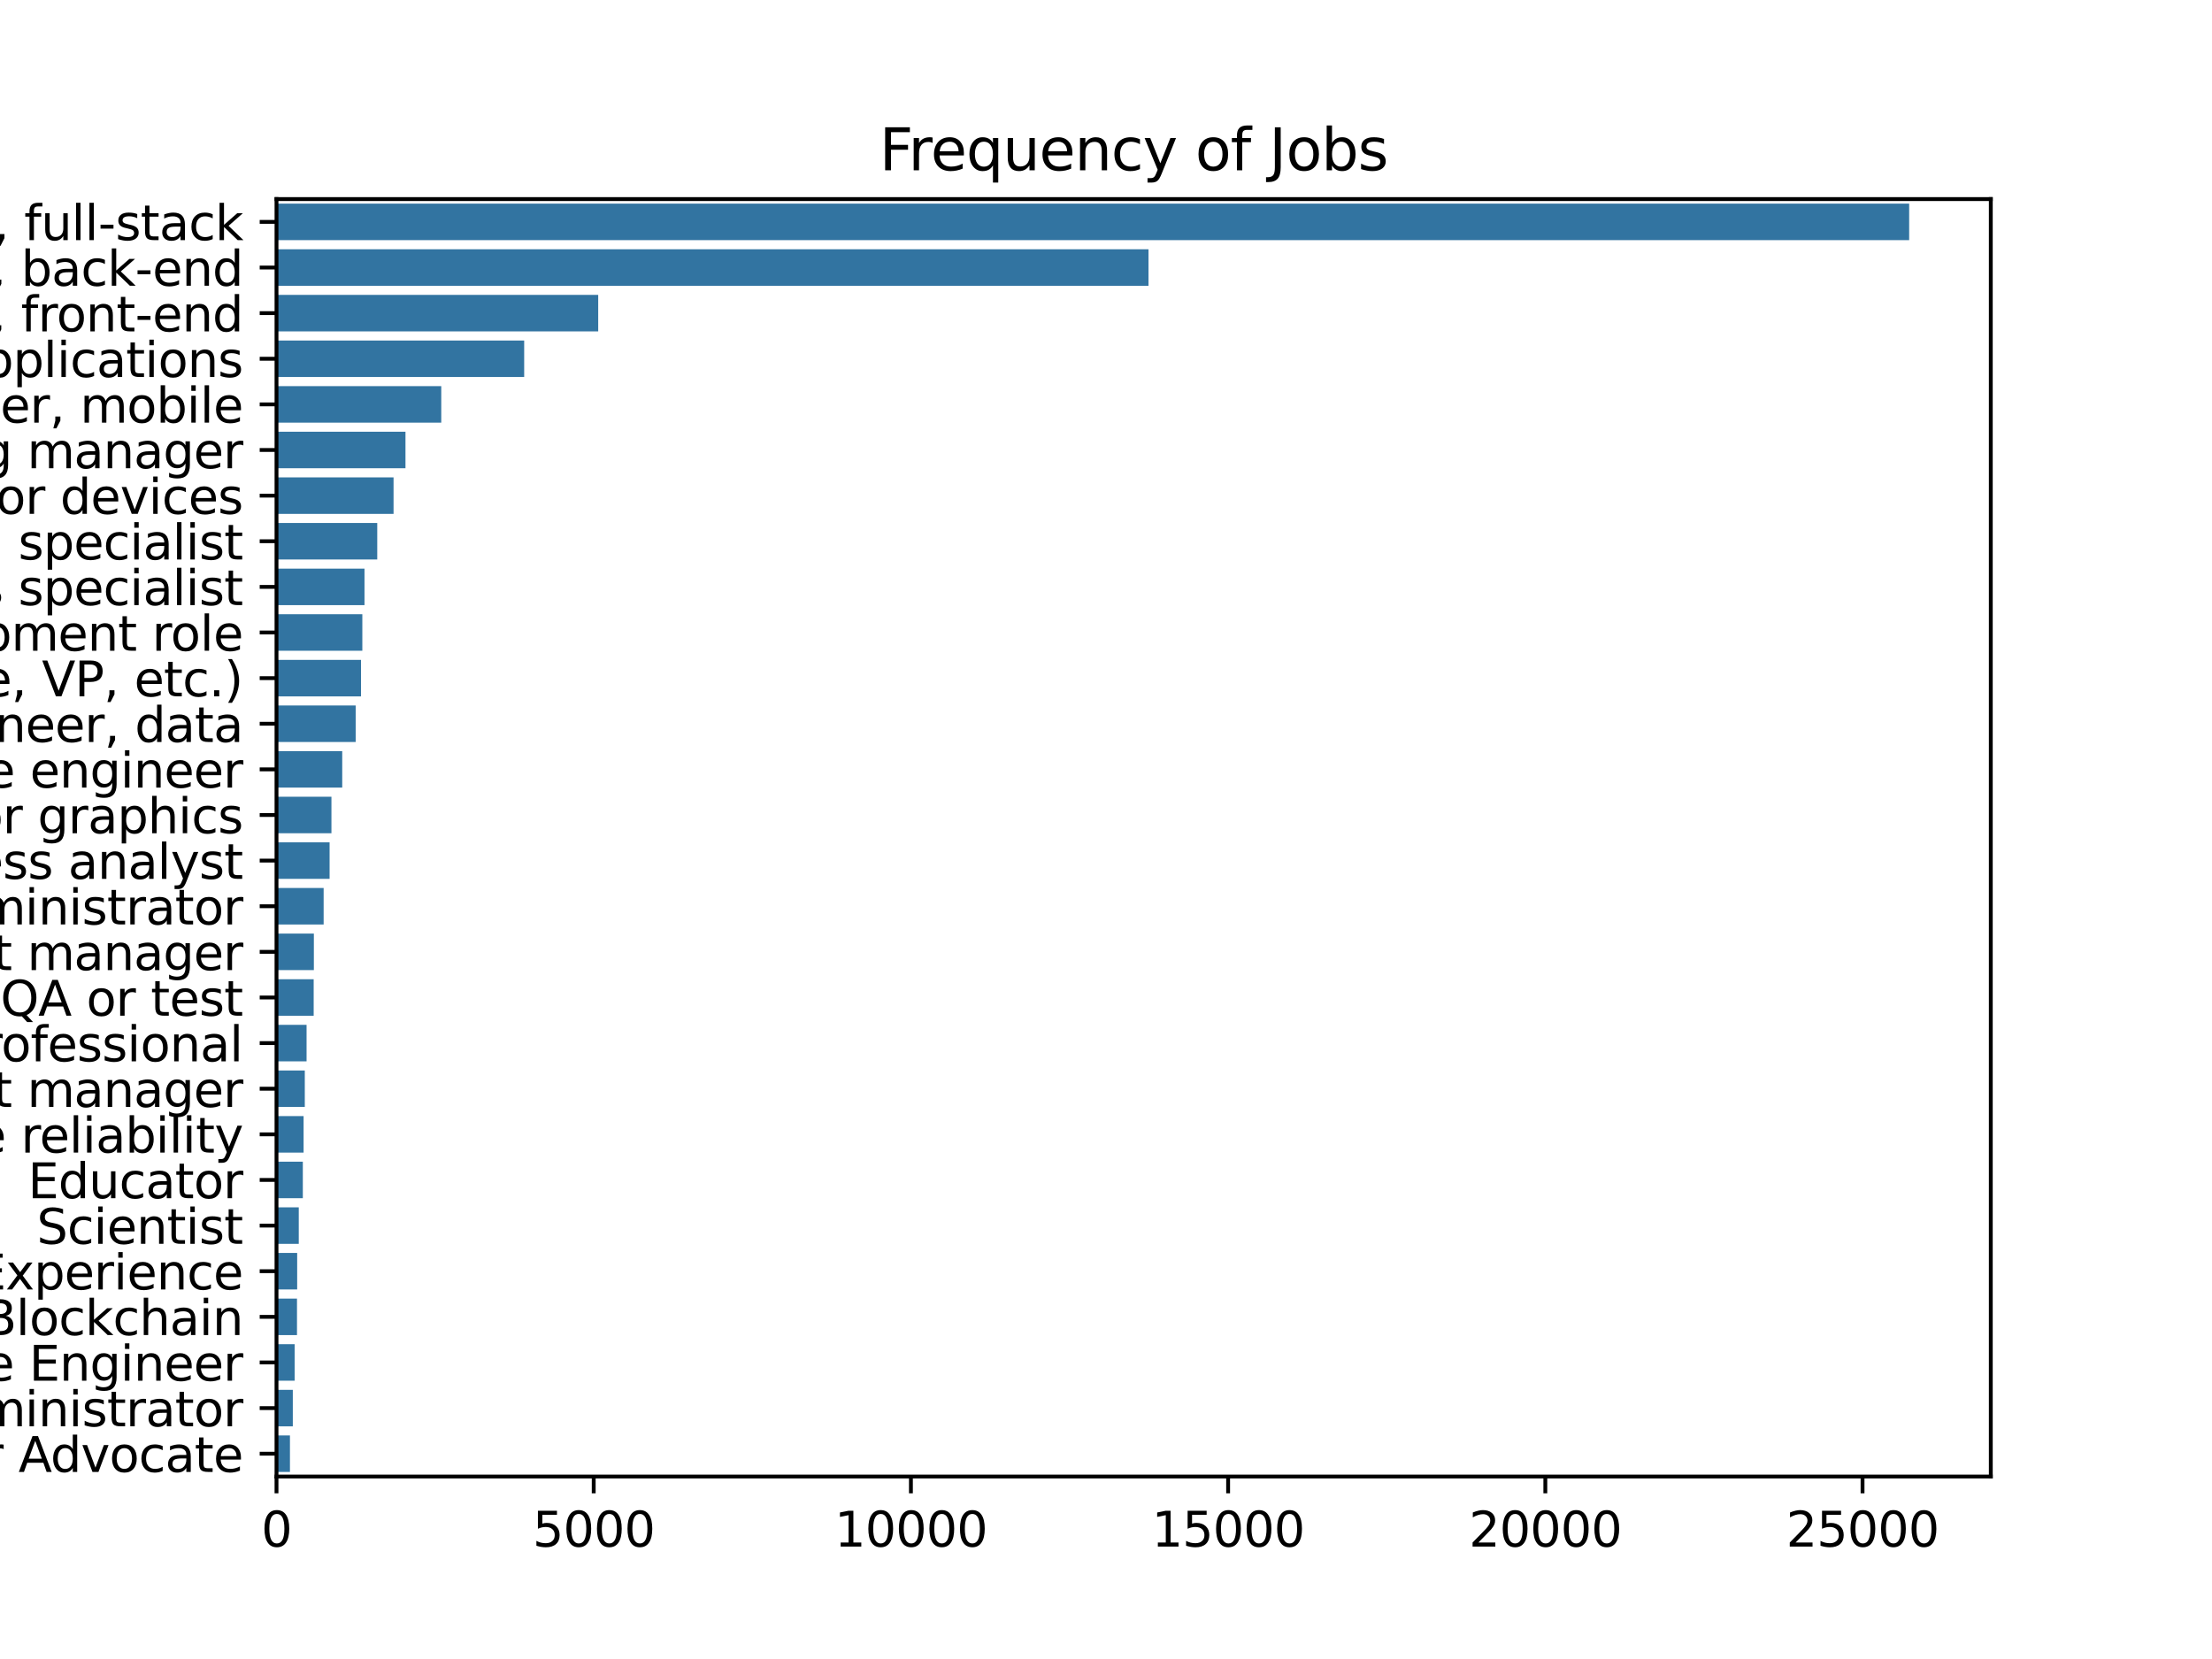 <?xml version="1.0" encoding="utf-8" standalone="no"?>
<!DOCTYPE svg PUBLIC "-//W3C//DTD SVG 1.1//EN"
  "http://www.w3.org/Graphics/SVG/1.1/DTD/svg11.dtd">
<svg xmlns:xlink="http://www.w3.org/1999/xlink" width="460.8pt" height="345.6pt" viewBox="0 0 460.8 345.6" xmlns="http://www.w3.org/2000/svg" version="1.1">
 <defs>
  <style type="text/css">*{stroke-linejoin: round; stroke-linecap: butt}</style>
 </defs>
 <g id="figure_1">
  <g id="patch_1">
   <path d="M 0 345.6 
L 460.8 345.6 
L 460.8 0 
L 0 0 
z
" style="fill: #ffffff"/>
  </g>
  <g id="axes_1">
   <g id="patch_2">
    <path d="M 57.6 307.584 
L 414.72 307.584 
L 414.72 41.472 
L 57.6 41.472 
z
" style="fill: #ffffff"/>
   </g>
   <g id="patch_3">
    <path d="M 57.6 42.422 
L 397.714 42.422 
L 397.714 50.026 
L 57.6 50.026 
z
" clip-path="url(#pd9beff5a65)" style="fill: #3274a1"/>
   </g>
   <g id="patch_4">
    <path d="M 57.6 51.926 
L 239.254 51.926 
L 239.254 59.53 
L 57.6 59.53 
z
" clip-path="url(#pd9beff5a65)" style="fill: #3274a1"/>
   </g>
   <g id="patch_5">
    <path d="M 57.6 61.43 
L 124.618 61.43 
L 124.618 69.034 
L 57.6 69.034 
z
" clip-path="url(#pd9beff5a65)" style="fill: #3274a1"/>
   </g>
   <g id="patch_6">
    <path d="M 57.6 70.934 
L 109.195 70.934 
L 109.195 78.538 
L 57.6 78.538 
z
" clip-path="url(#pd9beff5a65)" style="fill: #3274a1"/>
   </g>
   <g id="patch_7">
    <path d="M 57.6 80.438 
L 91.922 80.438 
L 91.922 88.042 
L 57.6 88.042 
z
" clip-path="url(#pd9beff5a65)" style="fill: #3274a1"/>
   </g>
   <g id="patch_8">
    <path d="M 57.6 89.942 
L 84.468 89.942 
L 84.468 97.546 
L 57.6 97.546 
z
" clip-path="url(#pd9beff5a65)" style="fill: #3274a1"/>
   </g>
   <g id="patch_9">
    <path d="M 57.6 99.446 
L 81.984 99.446 
L 81.984 107.05 
L 57.6 107.05 
z
" clip-path="url(#pd9beff5a65)" style="fill: #3274a1"/>
   </g>
   <g id="patch_10">
    <path d="M 57.6 108.95 
L 78.587 108.95 
L 78.587 116.554 
L 57.6 116.554 
z
" clip-path="url(#pd9beff5a65)" style="fill: #3274a1"/>
   </g>
   <g id="patch_11">
    <path d="M 57.6 118.454 
L 75.931 118.454 
L 75.931 126.058 
L 57.6 126.058 
z
" clip-path="url(#pd9beff5a65)" style="fill: #3274a1"/>
   </g>
   <g id="patch_12">
    <path d="M 57.6 127.958 
L 75.481 127.958 
L 75.481 135.562 
L 57.6 135.562 
z
" clip-path="url(#pd9beff5a65)" style="fill: #3274a1"/>
   </g>
   <g id="patch_13">
    <path d="M 57.6 137.462 
L 75.204 137.462 
L 75.204 145.066 
L 57.6 145.066 
z
" clip-path="url(#pd9beff5a65)" style="fill: #3274a1"/>
   </g>
   <g id="patch_14">
    <path d="M 57.6 146.966 
L 74.094 146.966 
L 74.094 154.57 
L 57.6 154.57 
z
" clip-path="url(#pd9beff5a65)" style="fill: #3274a1"/>
   </g>
   <g id="patch_15">
    <path d="M 57.6 156.47 
L 71.292 156.47 
L 71.292 164.074 
L 57.6 164.074 
z
" clip-path="url(#pd9beff5a65)" style="fill: #3274a1"/>
   </g>
   <g id="patch_16">
    <path d="M 57.6 165.974 
L 69.045 165.974 
L 69.045 173.578 
L 57.6 173.578 
z
" clip-path="url(#pd9beff5a65)" style="fill: #3274a1"/>
   </g>
   <g id="patch_17">
    <path d="M 57.6 175.478 
L 68.662 175.478 
L 68.662 183.082 
L 57.6 183.082 
z
" clip-path="url(#pd9beff5a65)" style="fill: #3274a1"/>
   </g>
   <g id="patch_18">
    <path d="M 57.6 184.982 
L 67.42 184.982 
L 67.42 192.586 
L 57.6 192.586 
z
" clip-path="url(#pd9beff5a65)" style="fill: #3274a1"/>
   </g>
   <g id="patch_19">
    <path d="M 57.6 194.486 
L 65.384 194.486 
L 65.384 202.09 
L 57.6 202.09 
z
" clip-path="url(#pd9beff5a65)" style="fill: #3274a1"/>
   </g>
   <g id="patch_20">
    <path d="M 57.6 203.99 
L 65.345 203.99 
L 65.345 211.594 
L 57.6 211.594 
z
" clip-path="url(#pd9beff5a65)" style="fill: #3274a1"/>
   </g>
   <g id="patch_21">
    <path d="M 57.6 213.494 
L 63.864 213.494 
L 63.864 221.098 
L 57.6 221.098 
z
" clip-path="url(#pd9beff5a65)" style="fill: #3274a1"/>
   </g>
   <g id="patch_22">
    <path d="M 57.6 222.998 
L 63.494 222.998 
L 63.494 230.602 
L 57.6 230.602 
z
" clip-path="url(#pd9beff5a65)" style="fill: #3274a1"/>
   </g>
   <g id="patch_23">
    <path d="M 57.6 232.502 
L 63.243 232.502 
L 63.243 240.106 
L 57.6 240.106 
z
" clip-path="url(#pd9beff5a65)" style="fill: #3274a1"/>
   </g>
   <g id="patch_24">
    <path d="M 57.6 242.006 
L 63.085 242.006 
L 63.085 249.61 
L 57.6 249.61 
z
" clip-path="url(#pd9beff5a65)" style="fill: #3274a1"/>
   </g>
   <g id="patch_25">
    <path d="M 57.6 251.51 
L 62.239 251.51 
L 62.239 259.114 
L 57.6 259.114 
z
" clip-path="url(#pd9beff5a65)" style="fill: #3274a1"/>
   </g>
   <g id="patch_26">
    <path d="M 57.6 261.014 
L 61.908 261.014 
L 61.908 268.618 
L 57.6 268.618 
z
" clip-path="url(#pd9beff5a65)" style="fill: #3274a1"/>
   </g>
   <g id="patch_27">
    <path d="M 57.6 270.518 
L 61.869 270.518 
L 61.869 278.122 
L 57.6 278.122 
z
" clip-path="url(#pd9beff5a65)" style="fill: #3274a1"/>
   </g>
   <g id="patch_28">
    <path d="M 57.6 280.022 
L 61.38 280.022 
L 61.38 287.626 
L 57.6 287.626 
z
" clip-path="url(#pd9beff5a65)" style="fill: #3274a1"/>
   </g>
   <g id="patch_29">
    <path d="M 57.6 289.526 
L 60.997 289.526 
L 60.997 297.13 
L 57.6 297.13 
z
" clip-path="url(#pd9beff5a65)" style="fill: #3274a1"/>
   </g>
   <g id="patch_30">
    <path d="M 57.6 299.03 
L 60.402 299.03 
L 60.402 306.634 
L 57.6 306.634 
z
" clip-path="url(#pd9beff5a65)" style="fill: #3274a1"/>
   </g>
   <g id="matplotlib.axis_1">
    <g id="xtick_1">
     <g id="line2d_1">
      <defs>
       <path id="m0e8b070008" d="M 0 0 
L 0 3.5 
" style="stroke: #000000; stroke-width: 0.8"/>
      </defs>
      <g>
       <use xlink:href="#m0e8b070008" x="57.6" y="307.584" style="stroke: #000000; stroke-width: 0.8"/>
      </g>
     </g>
     <g id="text_1">
      <!-- 0 -->
      <g transform="translate(54.419 322.182) scale(0.1 -0.1)">
       <defs>
        <path id="DejaVuSans-30" d="M 2034 4250 
Q 1547 4250 1301 3770 
Q 1056 3291 1056 2328 
Q 1056 1369 1301 889 
Q 1547 409 2034 409 
Q 2525 409 2770 889 
Q 3016 1369 3016 2328 
Q 3016 3291 2770 3770 
Q 2525 4250 2034 4250 
z
M 2034 4750 
Q 2819 4750 3233 4129 
Q 3647 3509 3647 2328 
Q 3647 1150 3233 529 
Q 2819 -91 2034 -91 
Q 1250 -91 836 529 
Q 422 1150 422 2328 
Q 422 3509 836 4129 
Q 1250 4750 2034 4750 
z
" transform="scale(0.016)"/>
       </defs>
       <use xlink:href="#DejaVuSans-30"/>
      </g>
     </g>
    </g>
    <g id="xtick_2">
     <g id="line2d_2">
      <g>
       <use xlink:href="#m0e8b070008" x="123.68" y="307.584" style="stroke: #000000; stroke-width: 0.8"/>
      </g>
     </g>
     <g id="text_2">
      <!-- 5000 -->
      <g transform="translate(110.955 322.182) scale(0.1 -0.1)">
       <defs>
        <path id="DejaVuSans-35" d="M 691 4666 
L 3169 4666 
L 3169 4134 
L 1269 4134 
L 1269 2991 
Q 1406 3038 1543 3061 
Q 1681 3084 1819 3084 
Q 2600 3084 3056 2656 
Q 3513 2228 3513 1497 
Q 3513 744 3044 326 
Q 2575 -91 1722 -91 
Q 1428 -91 1123 -41 
Q 819 9 494 109 
L 494 744 
Q 775 591 1075 516 
Q 1375 441 1709 441 
Q 2250 441 2565 725 
Q 2881 1009 2881 1497 
Q 2881 1984 2565 2268 
Q 2250 2553 1709 2553 
Q 1456 2553 1204 2497 
Q 953 2441 691 2322 
L 691 4666 
z
" transform="scale(0.016)"/>
       </defs>
       <use xlink:href="#DejaVuSans-35"/>
       <use xlink:href="#DejaVuSans-30" x="63.623"/>
       <use xlink:href="#DejaVuSans-30" x="127.246"/>
       <use xlink:href="#DejaVuSans-30" x="190.869"/>
      </g>
     </g>
    </g>
    <g id="xtick_3">
     <g id="line2d_3">
      <g>
       <use xlink:href="#m0e8b070008" x="189.76" y="307.584" style="stroke: #000000; stroke-width: 0.8"/>
      </g>
     </g>
     <g id="text_3">
      <!-- 10000 -->
      <g transform="translate(173.854 322.182) scale(0.1 -0.1)">
       <defs>
        <path id="DejaVuSans-31" d="M 794 531 
L 1825 531 
L 1825 4091 
L 703 3866 
L 703 4441 
L 1819 4666 
L 2450 4666 
L 2450 531 
L 3481 531 
L 3481 0 
L 794 0 
L 794 531 
z
" transform="scale(0.016)"/>
       </defs>
       <use xlink:href="#DejaVuSans-31"/>
       <use xlink:href="#DejaVuSans-30" x="63.623"/>
       <use xlink:href="#DejaVuSans-30" x="127.246"/>
       <use xlink:href="#DejaVuSans-30" x="190.869"/>
       <use xlink:href="#DejaVuSans-30" x="254.492"/>
      </g>
     </g>
    </g>
    <g id="xtick_4">
     <g id="line2d_4">
      <g>
       <use xlink:href="#m0e8b070008" x="255.84" y="307.584" style="stroke: #000000; stroke-width: 0.8"/>
      </g>
     </g>
     <g id="text_4">
      <!-- 15000 -->
      <g transform="translate(239.934 322.182) scale(0.1 -0.1)">
       <use xlink:href="#DejaVuSans-31"/>
       <use xlink:href="#DejaVuSans-35" x="63.623"/>
       <use xlink:href="#DejaVuSans-30" x="127.246"/>
       <use xlink:href="#DejaVuSans-30" x="190.869"/>
       <use xlink:href="#DejaVuSans-30" x="254.492"/>
      </g>
     </g>
    </g>
    <g id="xtick_5">
     <g id="line2d_5">
      <g>
       <use xlink:href="#m0e8b070008" x="321.92" y="307.584" style="stroke: #000000; stroke-width: 0.8"/>
      </g>
     </g>
     <g id="text_5">
      <!-- 20000 -->
      <g transform="translate(306.014 322.182) scale(0.1 -0.1)">
       <defs>
        <path id="DejaVuSans-32" d="M 1228 531 
L 3431 531 
L 3431 0 
L 469 0 
L 469 531 
Q 828 903 1448 1529 
Q 2069 2156 2228 2338 
Q 2531 2678 2651 2914 
Q 2772 3150 2772 3378 
Q 2772 3750 2511 3984 
Q 2250 4219 1831 4219 
Q 1534 4219 1204 4116 
Q 875 4013 500 3803 
L 500 4441 
Q 881 4594 1212 4672 
Q 1544 4750 1819 4750 
Q 2544 4750 2975 4387 
Q 3406 4025 3406 3419 
Q 3406 3131 3298 2873 
Q 3191 2616 2906 2266 
Q 2828 2175 2409 1742 
Q 1991 1309 1228 531 
z
" transform="scale(0.016)"/>
       </defs>
       <use xlink:href="#DejaVuSans-32"/>
       <use xlink:href="#DejaVuSans-30" x="63.623"/>
       <use xlink:href="#DejaVuSans-30" x="127.246"/>
       <use xlink:href="#DejaVuSans-30" x="190.869"/>
       <use xlink:href="#DejaVuSans-30" x="254.492"/>
      </g>
     </g>
    </g>
    <g id="xtick_6">
     <g id="line2d_6">
      <g>
       <use xlink:href="#m0e8b070008" x="388.001" y="307.584" style="stroke: #000000; stroke-width: 0.8"/>
      </g>
     </g>
     <g id="text_6">
      <!-- 25000 -->
      <g transform="translate(372.094 322.182) scale(0.1 -0.1)">
       <use xlink:href="#DejaVuSans-32"/>
       <use xlink:href="#DejaVuSans-35" x="63.623"/>
       <use xlink:href="#DejaVuSans-30" x="127.246"/>
       <use xlink:href="#DejaVuSans-30" x="190.869"/>
       <use xlink:href="#DejaVuSans-30" x="254.492"/>
      </g>
     </g>
    </g>
   </g>
   <g id="matplotlib.axis_2">
    <g id="ytick_1">
     <g id="line2d_7">
      <defs>
       <path id="maf4c85ce5f" d="M 0 0 
L -3.5 0 
" style="stroke: #000000; stroke-width: 0.8"/>
      </defs>
      <g>
       <use xlink:href="#maf4c85ce5f" x="57.6" y="46.224" style="stroke: #000000; stroke-width: 0.8"/>
      </g>
     </g>
     <g id="text_7">
      <!-- Developer, full-stack -->
      <g transform="translate(-52.759 50.023) scale(0.1 -0.1)">
       <defs>
        <path id="DejaVuSans-44" d="M 1259 4147 
L 1259 519 
L 2022 519 
Q 2988 519 3436 956 
Q 3884 1394 3884 2338 
Q 3884 3275 3436 3711 
Q 2988 4147 2022 4147 
L 1259 4147 
z
M 628 4666 
L 1925 4666 
Q 3281 4666 3915 4102 
Q 4550 3538 4550 2338 
Q 4550 1131 3912 565 
Q 3275 0 1925 0 
L 628 0 
L 628 4666 
z
" transform="scale(0.016)"/>
        <path id="DejaVuSans-65" d="M 3597 1894 
L 3597 1613 
L 953 1613 
Q 991 1019 1311 708 
Q 1631 397 2203 397 
Q 2534 397 2845 478 
Q 3156 559 3463 722 
L 3463 178 
Q 3153 47 2828 -22 
Q 2503 -91 2169 -91 
Q 1331 -91 842 396 
Q 353 884 353 1716 
Q 353 2575 817 3079 
Q 1281 3584 2069 3584 
Q 2775 3584 3186 3129 
Q 3597 2675 3597 1894 
z
M 3022 2063 
Q 3016 2534 2758 2815 
Q 2500 3097 2075 3097 
Q 1594 3097 1305 2825 
Q 1016 2553 972 2059 
L 3022 2063 
z
" transform="scale(0.016)"/>
        <path id="DejaVuSans-76" d="M 191 3500 
L 800 3500 
L 1894 563 
L 2988 3500 
L 3597 3500 
L 2284 0 
L 1503 0 
L 191 3500 
z
" transform="scale(0.016)"/>
        <path id="DejaVuSans-6c" d="M 603 4863 
L 1178 4863 
L 1178 0 
L 603 0 
L 603 4863 
z
" transform="scale(0.016)"/>
        <path id="DejaVuSans-6f" d="M 1959 3097 
Q 1497 3097 1228 2736 
Q 959 2375 959 1747 
Q 959 1119 1226 758 
Q 1494 397 1959 397 
Q 2419 397 2687 759 
Q 2956 1122 2956 1747 
Q 2956 2369 2687 2733 
Q 2419 3097 1959 3097 
z
M 1959 3584 
Q 2709 3584 3137 3096 
Q 3566 2609 3566 1747 
Q 3566 888 3137 398 
Q 2709 -91 1959 -91 
Q 1206 -91 779 398 
Q 353 888 353 1747 
Q 353 2609 779 3096 
Q 1206 3584 1959 3584 
z
" transform="scale(0.016)"/>
        <path id="DejaVuSans-70" d="M 1159 525 
L 1159 -1331 
L 581 -1331 
L 581 3500 
L 1159 3500 
L 1159 2969 
Q 1341 3281 1617 3432 
Q 1894 3584 2278 3584 
Q 2916 3584 3314 3078 
Q 3713 2572 3713 1747 
Q 3713 922 3314 415 
Q 2916 -91 2278 -91 
Q 1894 -91 1617 61 
Q 1341 213 1159 525 
z
M 3116 1747 
Q 3116 2381 2855 2742 
Q 2594 3103 2138 3103 
Q 1681 3103 1420 2742 
Q 1159 2381 1159 1747 
Q 1159 1113 1420 752 
Q 1681 391 2138 391 
Q 2594 391 2855 752 
Q 3116 1113 3116 1747 
z
" transform="scale(0.016)"/>
        <path id="DejaVuSans-72" d="M 2631 2963 
Q 2534 3019 2420 3045 
Q 2306 3072 2169 3072 
Q 1681 3072 1420 2755 
Q 1159 2438 1159 1844 
L 1159 0 
L 581 0 
L 581 3500 
L 1159 3500 
L 1159 2956 
Q 1341 3275 1631 3429 
Q 1922 3584 2338 3584 
Q 2397 3584 2469 3576 
Q 2541 3569 2628 3553 
L 2631 2963 
z
" transform="scale(0.016)"/>
        <path id="DejaVuSans-2c" d="M 750 794 
L 1409 794 
L 1409 256 
L 897 -744 
L 494 -744 
L 750 256 
L 750 794 
z
" transform="scale(0.016)"/>
        <path id="DejaVuSans-20" transform="scale(0.016)"/>
        <path id="DejaVuSans-66" d="M 2375 4863 
L 2375 4384 
L 1825 4384 
Q 1516 4384 1395 4259 
Q 1275 4134 1275 3809 
L 1275 3500 
L 2222 3500 
L 2222 3053 
L 1275 3053 
L 1275 0 
L 697 0 
L 697 3053 
L 147 3053 
L 147 3500 
L 697 3500 
L 697 3744 
Q 697 4328 969 4595 
Q 1241 4863 1831 4863 
L 2375 4863 
z
" transform="scale(0.016)"/>
        <path id="DejaVuSans-75" d="M 544 1381 
L 544 3500 
L 1119 3500 
L 1119 1403 
Q 1119 906 1312 657 
Q 1506 409 1894 409 
Q 2359 409 2629 706 
Q 2900 1003 2900 1516 
L 2900 3500 
L 3475 3500 
L 3475 0 
L 2900 0 
L 2900 538 
Q 2691 219 2414 64 
Q 2138 -91 1772 -91 
Q 1169 -91 856 284 
Q 544 659 544 1381 
z
M 1991 3584 
L 1991 3584 
z
" transform="scale(0.016)"/>
        <path id="DejaVuSans-2d" d="M 313 2009 
L 1997 2009 
L 1997 1497 
L 313 1497 
L 313 2009 
z
" transform="scale(0.016)"/>
        <path id="DejaVuSans-73" d="M 2834 3397 
L 2834 2853 
Q 2591 2978 2328 3040 
Q 2066 3103 1784 3103 
Q 1356 3103 1142 2972 
Q 928 2841 928 2578 
Q 928 2378 1081 2264 
Q 1234 2150 1697 2047 
L 1894 2003 
Q 2506 1872 2764 1633 
Q 3022 1394 3022 966 
Q 3022 478 2636 193 
Q 2250 -91 1575 -91 
Q 1294 -91 989 -36 
Q 684 19 347 128 
L 347 722 
Q 666 556 975 473 
Q 1284 391 1588 391 
Q 1994 391 2212 530 
Q 2431 669 2431 922 
Q 2431 1156 2273 1281 
Q 2116 1406 1581 1522 
L 1381 1569 
Q 847 1681 609 1914 
Q 372 2147 372 2553 
Q 372 3047 722 3315 
Q 1072 3584 1716 3584 
Q 2034 3584 2315 3537 
Q 2597 3491 2834 3397 
z
" transform="scale(0.016)"/>
        <path id="DejaVuSans-74" d="M 1172 4494 
L 1172 3500 
L 2356 3500 
L 2356 3053 
L 1172 3053 
L 1172 1153 
Q 1172 725 1289 603 
Q 1406 481 1766 481 
L 2356 481 
L 2356 0 
L 1766 0 
Q 1100 0 847 248 
Q 594 497 594 1153 
L 594 3053 
L 172 3053 
L 172 3500 
L 594 3500 
L 594 4494 
L 1172 4494 
z
" transform="scale(0.016)"/>
        <path id="DejaVuSans-61" d="M 2194 1759 
Q 1497 1759 1228 1600 
Q 959 1441 959 1056 
Q 959 750 1161 570 
Q 1363 391 1709 391 
Q 2188 391 2477 730 
Q 2766 1069 2766 1631 
L 2766 1759 
L 2194 1759 
z
M 3341 1997 
L 3341 0 
L 2766 0 
L 2766 531 
Q 2569 213 2275 61 
Q 1981 -91 1556 -91 
Q 1019 -91 701 211 
Q 384 513 384 1019 
Q 384 1609 779 1909 
Q 1175 2209 1959 2209 
L 2766 2209 
L 2766 2266 
Q 2766 2663 2505 2880 
Q 2244 3097 1772 3097 
Q 1472 3097 1187 3025 
Q 903 2953 641 2809 
L 641 3341 
Q 956 3463 1253 3523 
Q 1550 3584 1831 3584 
Q 2591 3584 2966 3190 
Q 3341 2797 3341 1997 
z
" transform="scale(0.016)"/>
        <path id="DejaVuSans-63" d="M 3122 3366 
L 3122 2828 
Q 2878 2963 2633 3030 
Q 2388 3097 2138 3097 
Q 1578 3097 1268 2742 
Q 959 2388 959 1747 
Q 959 1106 1268 751 
Q 1578 397 2138 397 
Q 2388 397 2633 464 
Q 2878 531 3122 666 
L 3122 134 
Q 2881 22 2623 -34 
Q 2366 -91 2075 -91 
Q 1284 -91 818 406 
Q 353 903 353 1747 
Q 353 2603 823 3093 
Q 1294 3584 2113 3584 
Q 2378 3584 2631 3529 
Q 2884 3475 3122 3366 
z
" transform="scale(0.016)"/>
        <path id="DejaVuSans-6b" d="M 581 4863 
L 1159 4863 
L 1159 1991 
L 2875 3500 
L 3609 3500 
L 1753 1863 
L 3688 0 
L 2938 0 
L 1159 1709 
L 1159 0 
L 581 0 
L 581 4863 
z
" transform="scale(0.016)"/>
       </defs>
       <use xlink:href="#DejaVuSans-44"/>
       <use xlink:href="#DejaVuSans-65" x="77.002"/>
       <use xlink:href="#DejaVuSans-76" x="138.525"/>
       <use xlink:href="#DejaVuSans-65" x="197.705"/>
       <use xlink:href="#DejaVuSans-6c" x="259.229"/>
       <use xlink:href="#DejaVuSans-6f" x="287.012"/>
       <use xlink:href="#DejaVuSans-70" x="348.193"/>
       <use xlink:href="#DejaVuSans-65" x="411.67"/>
       <use xlink:href="#DejaVuSans-72" x="473.193"/>
       <use xlink:href="#DejaVuSans-2c" x="514.307"/>
       <use xlink:href="#DejaVuSans-20" x="546.094"/>
       <use xlink:href="#DejaVuSans-66" x="577.881"/>
       <use xlink:href="#DejaVuSans-75" x="613.086"/>
       <use xlink:href="#DejaVuSans-6c" x="676.465"/>
       <use xlink:href="#DejaVuSans-6c" x="704.248"/>
       <use xlink:href="#DejaVuSans-2d" x="732.031"/>
       <use xlink:href="#DejaVuSans-73" x="768.115"/>
       <use xlink:href="#DejaVuSans-74" x="820.215"/>
       <use xlink:href="#DejaVuSans-61" x="859.424"/>
       <use xlink:href="#DejaVuSans-63" x="920.703"/>
       <use xlink:href="#DejaVuSans-6b" x="975.684"/>
      </g>
     </g>
    </g>
    <g id="ytick_2">
     <g id="line2d_8">
      <g>
       <use xlink:href="#maf4c85ce5f" x="57.6" y="55.728" style="stroke: #000000; stroke-width: 0.8"/>
      </g>
     </g>
     <g id="text_8">
      <!-- Developer, back-end -->
      <g transform="translate(-53.403 59.527) scale(0.1 -0.1)">
       <defs>
        <path id="DejaVuSans-62" d="M 3116 1747 
Q 3116 2381 2855 2742 
Q 2594 3103 2138 3103 
Q 1681 3103 1420 2742 
Q 1159 2381 1159 1747 
Q 1159 1113 1420 752 
Q 1681 391 2138 391 
Q 2594 391 2855 752 
Q 3116 1113 3116 1747 
z
M 1159 2969 
Q 1341 3281 1617 3432 
Q 1894 3584 2278 3584 
Q 2916 3584 3314 3078 
Q 3713 2572 3713 1747 
Q 3713 922 3314 415 
Q 2916 -91 2278 -91 
Q 1894 -91 1617 61 
Q 1341 213 1159 525 
L 1159 0 
L 581 0 
L 581 4863 
L 1159 4863 
L 1159 2969 
z
" transform="scale(0.016)"/>
        <path id="DejaVuSans-6e" d="M 3513 2113 
L 3513 0 
L 2938 0 
L 2938 2094 
Q 2938 2591 2744 2837 
Q 2550 3084 2163 3084 
Q 1697 3084 1428 2787 
Q 1159 2491 1159 1978 
L 1159 0 
L 581 0 
L 581 3500 
L 1159 3500 
L 1159 2956 
Q 1366 3272 1645 3428 
Q 1925 3584 2291 3584 
Q 2894 3584 3203 3211 
Q 3513 2838 3513 2113 
z
" transform="scale(0.016)"/>
        <path id="DejaVuSans-64" d="M 2906 2969 
L 2906 4863 
L 3481 4863 
L 3481 0 
L 2906 0 
L 2906 525 
Q 2725 213 2448 61 
Q 2172 -91 1784 -91 
Q 1150 -91 751 415 
Q 353 922 353 1747 
Q 353 2572 751 3078 
Q 1150 3584 1784 3584 
Q 2172 3584 2448 3432 
Q 2725 3281 2906 2969 
z
M 947 1747 
Q 947 1113 1208 752 
Q 1469 391 1925 391 
Q 2381 391 2643 752 
Q 2906 1113 2906 1747 
Q 2906 2381 2643 2742 
Q 2381 3103 1925 3103 
Q 1469 3103 1208 2742 
Q 947 2381 947 1747 
z
" transform="scale(0.016)"/>
       </defs>
       <use xlink:href="#DejaVuSans-44"/>
       <use xlink:href="#DejaVuSans-65" x="77.002"/>
       <use xlink:href="#DejaVuSans-76" x="138.525"/>
       <use xlink:href="#DejaVuSans-65" x="197.705"/>
       <use xlink:href="#DejaVuSans-6c" x="259.229"/>
       <use xlink:href="#DejaVuSans-6f" x="287.012"/>
       <use xlink:href="#DejaVuSans-70" x="348.193"/>
       <use xlink:href="#DejaVuSans-65" x="411.67"/>
       <use xlink:href="#DejaVuSans-72" x="473.193"/>
       <use xlink:href="#DejaVuSans-2c" x="514.307"/>
       <use xlink:href="#DejaVuSans-20" x="546.094"/>
       <use xlink:href="#DejaVuSans-62" x="577.881"/>
       <use xlink:href="#DejaVuSans-61" x="641.357"/>
       <use xlink:href="#DejaVuSans-63" x="702.637"/>
       <use xlink:href="#DejaVuSans-6b" x="757.617"/>
       <use xlink:href="#DejaVuSans-2d" x="815.527"/>
       <use xlink:href="#DejaVuSans-65" x="851.611"/>
       <use xlink:href="#DejaVuSans-6e" x="913.135"/>
       <use xlink:href="#DejaVuSans-64" x="976.514"/>
      </g>
     </g>
    </g>
    <g id="ytick_3">
     <g id="line2d_9">
      <g>
       <use xlink:href="#maf4c85ce5f" x="57.6" y="65.232" style="stroke: #000000; stroke-width: 0.8"/>
      </g>
     </g>
     <g id="text_9">
      <!-- Developer, front-end -->
      <g transform="translate(-53.42 69.031) scale(0.1 -0.1)">
       <use xlink:href="#DejaVuSans-44"/>
       <use xlink:href="#DejaVuSans-65" x="77.002"/>
       <use xlink:href="#DejaVuSans-76" x="138.525"/>
       <use xlink:href="#DejaVuSans-65" x="197.705"/>
       <use xlink:href="#DejaVuSans-6c" x="259.229"/>
       <use xlink:href="#DejaVuSans-6f" x="287.012"/>
       <use xlink:href="#DejaVuSans-70" x="348.193"/>
       <use xlink:href="#DejaVuSans-65" x="411.67"/>
       <use xlink:href="#DejaVuSans-72" x="473.193"/>
       <use xlink:href="#DejaVuSans-2c" x="514.307"/>
       <use xlink:href="#DejaVuSans-20" x="546.094"/>
       <use xlink:href="#DejaVuSans-66" x="577.881"/>
       <use xlink:href="#DejaVuSans-72" x="613.086"/>
       <use xlink:href="#DejaVuSans-6f" x="651.949"/>
       <use xlink:href="#DejaVuSans-6e" x="713.131"/>
       <use xlink:href="#DejaVuSans-74" x="776.51"/>
       <use xlink:href="#DejaVuSans-2d" x="815.719"/>
       <use xlink:href="#DejaVuSans-65" x="851.803"/>
       <use xlink:href="#DejaVuSans-6e" x="913.326"/>
       <use xlink:href="#DejaVuSans-64" x="976.705"/>
      </g>
     </g>
    </g>
    <g id="ytick_4">
     <g id="line2d_10">
      <g>
       <use xlink:href="#maf4c85ce5f" x="57.6" y="74.736" style="stroke: #000000; stroke-width: 0.8"/>
      </g>
     </g>
     <g id="text_10">
      <!-- Developer, desktop or enterprise applications -->
      <g transform="translate(-178.491 78.535) scale(0.1 -0.1)">
       <defs>
        <path id="DejaVuSans-69" d="M 603 3500 
L 1178 3500 
L 1178 0 
L 603 0 
L 603 3500 
z
M 603 4863 
L 1178 4863 
L 1178 4134 
L 603 4134 
L 603 4863 
z
" transform="scale(0.016)"/>
       </defs>
       <use xlink:href="#DejaVuSans-44"/>
       <use xlink:href="#DejaVuSans-65" x="77.002"/>
       <use xlink:href="#DejaVuSans-76" x="138.525"/>
       <use xlink:href="#DejaVuSans-65" x="197.705"/>
       <use xlink:href="#DejaVuSans-6c" x="259.229"/>
       <use xlink:href="#DejaVuSans-6f" x="287.012"/>
       <use xlink:href="#DejaVuSans-70" x="348.193"/>
       <use xlink:href="#DejaVuSans-65" x="411.67"/>
       <use xlink:href="#DejaVuSans-72" x="473.193"/>
       <use xlink:href="#DejaVuSans-2c" x="514.307"/>
       <use xlink:href="#DejaVuSans-20" x="546.094"/>
       <use xlink:href="#DejaVuSans-64" x="577.881"/>
       <use xlink:href="#DejaVuSans-65" x="641.357"/>
       <use xlink:href="#DejaVuSans-73" x="702.881"/>
       <use xlink:href="#DejaVuSans-6b" x="754.98"/>
       <use xlink:href="#DejaVuSans-74" x="812.891"/>
       <use xlink:href="#DejaVuSans-6f" x="852.1"/>
       <use xlink:href="#DejaVuSans-70" x="913.281"/>
       <use xlink:href="#DejaVuSans-20" x="976.758"/>
       <use xlink:href="#DejaVuSans-6f" x="1008.545"/>
       <use xlink:href="#DejaVuSans-72" x="1069.727"/>
       <use xlink:href="#DejaVuSans-20" x="1110.84"/>
       <use xlink:href="#DejaVuSans-65" x="1142.627"/>
       <use xlink:href="#DejaVuSans-6e" x="1204.15"/>
       <use xlink:href="#DejaVuSans-74" x="1267.529"/>
       <use xlink:href="#DejaVuSans-65" x="1306.738"/>
       <use xlink:href="#DejaVuSans-72" x="1368.262"/>
       <use xlink:href="#DejaVuSans-70" x="1409.375"/>
       <use xlink:href="#DejaVuSans-72" x="1472.852"/>
       <use xlink:href="#DejaVuSans-69" x="1513.965"/>
       <use xlink:href="#DejaVuSans-73" x="1541.748"/>
       <use xlink:href="#DejaVuSans-65" x="1593.848"/>
       <use xlink:href="#DejaVuSans-20" x="1655.371"/>
       <use xlink:href="#DejaVuSans-61" x="1687.158"/>
       <use xlink:href="#DejaVuSans-70" x="1748.438"/>
       <use xlink:href="#DejaVuSans-70" x="1811.914"/>
       <use xlink:href="#DejaVuSans-6c" x="1875.391"/>
       <use xlink:href="#DejaVuSans-69" x="1903.174"/>
       <use xlink:href="#DejaVuSans-63" x="1930.957"/>
       <use xlink:href="#DejaVuSans-61" x="1985.938"/>
       <use xlink:href="#DejaVuSans-74" x="2047.217"/>
       <use xlink:href="#DejaVuSans-69" x="2086.426"/>
       <use xlink:href="#DejaVuSans-6f" x="2114.209"/>
       <use xlink:href="#DejaVuSans-6e" x="2175.391"/>
       <use xlink:href="#DejaVuSans-73" x="2238.77"/>
      </g>
     </g>
    </g>
    <g id="ytick_5">
     <g id="line2d_11">
      <g>
       <use xlink:href="#maf4c85ce5f" x="57.6" y="84.24" style="stroke: #000000; stroke-width: 0.8"/>
      </g>
     </g>
     <g id="text_11">
      <!-- Developer, mobile -->
      <g transform="translate(-41.108 88.039) scale(0.1 -0.1)">
       <defs>
        <path id="DejaVuSans-6d" d="M 3328 2828 
Q 3544 3216 3844 3400 
Q 4144 3584 4550 3584 
Q 5097 3584 5394 3201 
Q 5691 2819 5691 2113 
L 5691 0 
L 5113 0 
L 5113 2094 
Q 5113 2597 4934 2840 
Q 4756 3084 4391 3084 
Q 3944 3084 3684 2787 
Q 3425 2491 3425 1978 
L 3425 0 
L 2847 0 
L 2847 2094 
Q 2847 2600 2669 2842 
Q 2491 3084 2119 3084 
Q 1678 3084 1418 2786 
Q 1159 2488 1159 1978 
L 1159 0 
L 581 0 
L 581 3500 
L 1159 3500 
L 1159 2956 
Q 1356 3278 1631 3431 
Q 1906 3584 2284 3584 
Q 2666 3584 2933 3390 
Q 3200 3197 3328 2828 
z
" transform="scale(0.016)"/>
       </defs>
       <use xlink:href="#DejaVuSans-44"/>
       <use xlink:href="#DejaVuSans-65" x="77.002"/>
       <use xlink:href="#DejaVuSans-76" x="138.525"/>
       <use xlink:href="#DejaVuSans-65" x="197.705"/>
       <use xlink:href="#DejaVuSans-6c" x="259.229"/>
       <use xlink:href="#DejaVuSans-6f" x="287.012"/>
       <use xlink:href="#DejaVuSans-70" x="348.193"/>
       <use xlink:href="#DejaVuSans-65" x="411.67"/>
       <use xlink:href="#DejaVuSans-72" x="473.193"/>
       <use xlink:href="#DejaVuSans-2c" x="514.307"/>
       <use xlink:href="#DejaVuSans-20" x="546.094"/>
       <use xlink:href="#DejaVuSans-6d" x="577.881"/>
       <use xlink:href="#DejaVuSans-6f" x="675.293"/>
       <use xlink:href="#DejaVuSans-62" x="736.475"/>
       <use xlink:href="#DejaVuSans-69" x="799.951"/>
       <use xlink:href="#DejaVuSans-6c" x="827.734"/>
       <use xlink:href="#DejaVuSans-65" x="855.518"/>
      </g>
     </g>
    </g>
    <g id="ytick_6">
     <g id="line2d_12">
      <g>
       <use xlink:href="#maf4c85ce5f" x="57.6" y="93.744" style="stroke: #000000; stroke-width: 0.8"/>
      </g>
     </g>
     <g id="text_12">
      <!-- Engineering manager -->
      <g transform="translate(-57.527 97.543) scale(0.1 -0.1)">
       <defs>
        <path id="DejaVuSans-45" d="M 628 4666 
L 3578 4666 
L 3578 4134 
L 1259 4134 
L 1259 2753 
L 3481 2753 
L 3481 2222 
L 1259 2222 
L 1259 531 
L 3634 531 
L 3634 0 
L 628 0 
L 628 4666 
z
" transform="scale(0.016)"/>
        <path id="DejaVuSans-67" d="M 2906 1791 
Q 2906 2416 2648 2759 
Q 2391 3103 1925 3103 
Q 1463 3103 1205 2759 
Q 947 2416 947 1791 
Q 947 1169 1205 825 
Q 1463 481 1925 481 
Q 2391 481 2648 825 
Q 2906 1169 2906 1791 
z
M 3481 434 
Q 3481 -459 3084 -895 
Q 2688 -1331 1869 -1331 
Q 1566 -1331 1297 -1286 
Q 1028 -1241 775 -1147 
L 775 -588 
Q 1028 -725 1275 -790 
Q 1522 -856 1778 -856 
Q 2344 -856 2625 -561 
Q 2906 -266 2906 331 
L 2906 616 
Q 2728 306 2450 153 
Q 2172 0 1784 0 
Q 1141 0 747 490 
Q 353 981 353 1791 
Q 353 2603 747 3093 
Q 1141 3584 1784 3584 
Q 2172 3584 2450 3431 
Q 2728 3278 2906 2969 
L 2906 3500 
L 3481 3500 
L 3481 434 
z
" transform="scale(0.016)"/>
       </defs>
       <use xlink:href="#DejaVuSans-45"/>
       <use xlink:href="#DejaVuSans-6e" x="63.184"/>
       <use xlink:href="#DejaVuSans-67" x="126.562"/>
       <use xlink:href="#DejaVuSans-69" x="190.039"/>
       <use xlink:href="#DejaVuSans-6e" x="217.822"/>
       <use xlink:href="#DejaVuSans-65" x="281.201"/>
       <use xlink:href="#DejaVuSans-65" x="342.725"/>
       <use xlink:href="#DejaVuSans-72" x="404.248"/>
       <use xlink:href="#DejaVuSans-69" x="445.361"/>
       <use xlink:href="#DejaVuSans-6e" x="473.145"/>
       <use xlink:href="#DejaVuSans-67" x="536.523"/>
       <use xlink:href="#DejaVuSans-20" x="600"/>
       <use xlink:href="#DejaVuSans-6d" x="631.787"/>
       <use xlink:href="#DejaVuSans-61" x="729.199"/>
       <use xlink:href="#DejaVuSans-6e" x="790.479"/>
       <use xlink:href="#DejaVuSans-61" x="853.857"/>
       <use xlink:href="#DejaVuSans-67" x="915.137"/>
       <use xlink:href="#DejaVuSans-65" x="978.613"/>
       <use xlink:href="#DejaVuSans-72" x="1040.137"/>
      </g>
     </g>
    </g>
    <g id="ytick_7">
     <g id="line2d_13">
      <g>
       <use xlink:href="#maf4c85ce5f" x="57.6" y="103.248" style="stroke: #000000; stroke-width: 0.8"/>
      </g>
     </g>
     <g id="text_13">
      <!-- Developer, embedded applications or devices -->
      <g transform="translate(-178.98 107.047) scale(0.1 -0.1)">
       <use xlink:href="#DejaVuSans-44"/>
       <use xlink:href="#DejaVuSans-65" x="77.002"/>
       <use xlink:href="#DejaVuSans-76" x="138.525"/>
       <use xlink:href="#DejaVuSans-65" x="197.705"/>
       <use xlink:href="#DejaVuSans-6c" x="259.229"/>
       <use xlink:href="#DejaVuSans-6f" x="287.012"/>
       <use xlink:href="#DejaVuSans-70" x="348.193"/>
       <use xlink:href="#DejaVuSans-65" x="411.67"/>
       <use xlink:href="#DejaVuSans-72" x="473.193"/>
       <use xlink:href="#DejaVuSans-2c" x="514.307"/>
       <use xlink:href="#DejaVuSans-20" x="546.094"/>
       <use xlink:href="#DejaVuSans-65" x="577.881"/>
       <use xlink:href="#DejaVuSans-6d" x="639.404"/>
       <use xlink:href="#DejaVuSans-62" x="736.816"/>
       <use xlink:href="#DejaVuSans-65" x="800.293"/>
       <use xlink:href="#DejaVuSans-64" x="861.816"/>
       <use xlink:href="#DejaVuSans-64" x="925.293"/>
       <use xlink:href="#DejaVuSans-65" x="988.77"/>
       <use xlink:href="#DejaVuSans-64" x="1050.293"/>
       <use xlink:href="#DejaVuSans-20" x="1113.77"/>
       <use xlink:href="#DejaVuSans-61" x="1145.557"/>
       <use xlink:href="#DejaVuSans-70" x="1206.836"/>
       <use xlink:href="#DejaVuSans-70" x="1270.312"/>
       <use xlink:href="#DejaVuSans-6c" x="1333.789"/>
       <use xlink:href="#DejaVuSans-69" x="1361.572"/>
       <use xlink:href="#DejaVuSans-63" x="1389.355"/>
       <use xlink:href="#DejaVuSans-61" x="1444.336"/>
       <use xlink:href="#DejaVuSans-74" x="1505.615"/>
       <use xlink:href="#DejaVuSans-69" x="1544.824"/>
       <use xlink:href="#DejaVuSans-6f" x="1572.607"/>
       <use xlink:href="#DejaVuSans-6e" x="1633.789"/>
       <use xlink:href="#DejaVuSans-73" x="1697.168"/>
       <use xlink:href="#DejaVuSans-20" x="1749.268"/>
       <use xlink:href="#DejaVuSans-6f" x="1781.055"/>
       <use xlink:href="#DejaVuSans-72" x="1842.236"/>
       <use xlink:href="#DejaVuSans-20" x="1883.35"/>
       <use xlink:href="#DejaVuSans-64" x="1915.137"/>
       <use xlink:href="#DejaVuSans-65" x="1978.613"/>
       <use xlink:href="#DejaVuSans-76" x="2040.137"/>
       <use xlink:href="#DejaVuSans-69" x="2099.316"/>
       <use xlink:href="#DejaVuSans-63" x="2127.1"/>
       <use xlink:href="#DejaVuSans-65" x="2182.08"/>
       <use xlink:href="#DejaVuSans-73" x="2243.604"/>
      </g>
     </g>
    </g>
    <g id="ytick_8">
     <g id="line2d_14">
      <g>
       <use xlink:href="#maf4c85ce5f" x="57.6" y="112.752" style="stroke: #000000; stroke-width: 0.8"/>
      </g>
     </g>
     <g id="text_14">
      <!-- Data scientist or machine learning specialist -->
      <g transform="translate(-171.773 116.551) scale(0.1 -0.1)">
       <defs>
        <path id="DejaVuSans-68" d="M 3513 2113 
L 3513 0 
L 2938 0 
L 2938 2094 
Q 2938 2591 2744 2837 
Q 2550 3084 2163 3084 
Q 1697 3084 1428 2787 
Q 1159 2491 1159 1978 
L 1159 0 
L 581 0 
L 581 4863 
L 1159 4863 
L 1159 2956 
Q 1366 3272 1645 3428 
Q 1925 3584 2291 3584 
Q 2894 3584 3203 3211 
Q 3513 2838 3513 2113 
z
" transform="scale(0.016)"/>
       </defs>
       <use xlink:href="#DejaVuSans-44"/>
       <use xlink:href="#DejaVuSans-61" x="77.002"/>
       <use xlink:href="#DejaVuSans-74" x="138.281"/>
       <use xlink:href="#DejaVuSans-61" x="177.49"/>
       <use xlink:href="#DejaVuSans-20" x="238.77"/>
       <use xlink:href="#DejaVuSans-73" x="270.557"/>
       <use xlink:href="#DejaVuSans-63" x="322.656"/>
       <use xlink:href="#DejaVuSans-69" x="377.637"/>
       <use xlink:href="#DejaVuSans-65" x="405.42"/>
       <use xlink:href="#DejaVuSans-6e" x="466.943"/>
       <use xlink:href="#DejaVuSans-74" x="530.322"/>
       <use xlink:href="#DejaVuSans-69" x="569.531"/>
       <use xlink:href="#DejaVuSans-73" x="597.314"/>
       <use xlink:href="#DejaVuSans-74" x="649.414"/>
       <use xlink:href="#DejaVuSans-20" x="688.623"/>
       <use xlink:href="#DejaVuSans-6f" x="720.41"/>
       <use xlink:href="#DejaVuSans-72" x="781.592"/>
       <use xlink:href="#DejaVuSans-20" x="822.705"/>
       <use xlink:href="#DejaVuSans-6d" x="854.492"/>
       <use xlink:href="#DejaVuSans-61" x="951.904"/>
       <use xlink:href="#DejaVuSans-63" x="1013.184"/>
       <use xlink:href="#DejaVuSans-68" x="1068.164"/>
       <use xlink:href="#DejaVuSans-69" x="1131.543"/>
       <use xlink:href="#DejaVuSans-6e" x="1159.326"/>
       <use xlink:href="#DejaVuSans-65" x="1222.705"/>
       <use xlink:href="#DejaVuSans-20" x="1284.229"/>
       <use xlink:href="#DejaVuSans-6c" x="1316.016"/>
       <use xlink:href="#DejaVuSans-65" x="1343.799"/>
       <use xlink:href="#DejaVuSans-61" x="1405.322"/>
       <use xlink:href="#DejaVuSans-72" x="1466.602"/>
       <use xlink:href="#DejaVuSans-6e" x="1505.965"/>
       <use xlink:href="#DejaVuSans-69" x="1569.344"/>
       <use xlink:href="#DejaVuSans-6e" x="1597.127"/>
       <use xlink:href="#DejaVuSans-67" x="1660.506"/>
       <use xlink:href="#DejaVuSans-20" x="1723.982"/>
       <use xlink:href="#DejaVuSans-73" x="1755.77"/>
       <use xlink:href="#DejaVuSans-70" x="1807.869"/>
       <use xlink:href="#DejaVuSans-65" x="1871.346"/>
       <use xlink:href="#DejaVuSans-63" x="1932.869"/>
       <use xlink:href="#DejaVuSans-69" x="1987.85"/>
       <use xlink:href="#DejaVuSans-61" x="2015.633"/>
       <use xlink:href="#DejaVuSans-6c" x="2076.912"/>
       <use xlink:href="#DejaVuSans-69" x="2104.695"/>
       <use xlink:href="#DejaVuSans-73" x="2132.479"/>
       <use xlink:href="#DejaVuSans-74" x="2184.578"/>
      </g>
     </g>
    </g>
    <g id="ytick_9">
     <g id="line2d_15">
      <g>
       <use xlink:href="#maf4c85ce5f" x="57.6" y="122.256" style="stroke: #000000; stroke-width: 0.8"/>
      </g>
     </g>
     <g id="text_15">
      <!-- DevOps specialist -->
      <g transform="translate(-38.581 126.055) scale(0.1 -0.1)">
       <defs>
        <path id="DejaVuSans-4f" d="M 2522 4238 
Q 1834 4238 1429 3725 
Q 1025 3213 1025 2328 
Q 1025 1447 1429 934 
Q 1834 422 2522 422 
Q 3209 422 3611 934 
Q 4013 1447 4013 2328 
Q 4013 3213 3611 3725 
Q 3209 4238 2522 4238 
z
M 2522 4750 
Q 3503 4750 4090 4092 
Q 4678 3434 4678 2328 
Q 4678 1225 4090 567 
Q 3503 -91 2522 -91 
Q 1538 -91 948 565 
Q 359 1222 359 2328 
Q 359 3434 948 4092 
Q 1538 4750 2522 4750 
z
" transform="scale(0.016)"/>
       </defs>
       <use xlink:href="#DejaVuSans-44"/>
       <use xlink:href="#DejaVuSans-65" x="77.002"/>
       <use xlink:href="#DejaVuSans-76" x="138.525"/>
       <use xlink:href="#DejaVuSans-4f" x="197.705"/>
       <use xlink:href="#DejaVuSans-70" x="276.416"/>
       <use xlink:href="#DejaVuSans-73" x="339.893"/>
       <use xlink:href="#DejaVuSans-20" x="391.992"/>
       <use xlink:href="#DejaVuSans-73" x="423.779"/>
       <use xlink:href="#DejaVuSans-70" x="475.879"/>
       <use xlink:href="#DejaVuSans-65" x="539.355"/>
       <use xlink:href="#DejaVuSans-63" x="600.879"/>
       <use xlink:href="#DejaVuSans-69" x="655.859"/>
       <use xlink:href="#DejaVuSans-61" x="683.643"/>
       <use xlink:href="#DejaVuSans-6c" x="744.922"/>
       <use xlink:href="#DejaVuSans-69" x="772.705"/>
       <use xlink:href="#DejaVuSans-73" x="800.488"/>
       <use xlink:href="#DejaVuSans-74" x="852.588"/>
      </g>
     </g>
    </g>
    <g id="ytick_10">
     <g id="line2d_16">
      <g>
       <use xlink:href="#maf4c85ce5f" x="57.6" y="131.76" style="stroke: #000000; stroke-width: 0.8"/>
      </g>
     </g>
     <g id="text_16">
      <!-- Research &amp; Development role -->
      <g transform="translate(-98.855 135.559) scale(0.1 -0.1)">
       <defs>
        <path id="DejaVuSans-52" d="M 2841 2188 
Q 3044 2119 3236 1894 
Q 3428 1669 3622 1275 
L 4263 0 
L 3584 0 
L 2988 1197 
Q 2756 1666 2539 1819 
Q 2322 1972 1947 1972 
L 1259 1972 
L 1259 0 
L 628 0 
L 628 4666 
L 2053 4666 
Q 2853 4666 3247 4331 
Q 3641 3997 3641 3322 
Q 3641 2881 3436 2590 
Q 3231 2300 2841 2188 
z
M 1259 4147 
L 1259 2491 
L 2053 2491 
Q 2509 2491 2742 2702 
Q 2975 2913 2975 3322 
Q 2975 3731 2742 3939 
Q 2509 4147 2053 4147 
L 1259 4147 
z
" transform="scale(0.016)"/>
        <path id="DejaVuSans-26" d="M 1556 2509 
Q 1272 2256 1139 2004 
Q 1006 1753 1006 1478 
Q 1006 1022 1337 719 
Q 1669 416 2169 416 
Q 2466 416 2725 514 
Q 2984 613 3213 813 
L 1556 2509 
z
M 1997 2859 
L 3584 1234 
Q 3769 1513 3872 1830 
Q 3975 2147 3994 2503 
L 4575 2503 
Q 4538 2091 4375 1687 
Q 4213 1284 3922 891 
L 4794 0 
L 4006 0 
L 3559 459 
Q 3234 181 2878 45 
Q 2522 -91 2113 -91 
Q 1359 -91 881 339 
Q 403 769 403 1441 
Q 403 1841 612 2192 
Q 822 2544 1241 2853 
Q 1091 3050 1012 3245 
Q 934 3441 934 3628 
Q 934 4134 1281 4442 
Q 1628 4750 2203 4750 
Q 2463 4750 2720 4694 
Q 2978 4638 3244 4525 
L 3244 3956 
Q 2972 4103 2725 4179 
Q 2478 4256 2266 4256 
Q 1938 4256 1733 4082 
Q 1528 3909 1528 3634 
Q 1528 3475 1620 3314 
Q 1713 3153 1997 2859 
z
" transform="scale(0.016)"/>
       </defs>
       <use xlink:href="#DejaVuSans-52"/>
       <use xlink:href="#DejaVuSans-65" x="64.982"/>
       <use xlink:href="#DejaVuSans-73" x="126.506"/>
       <use xlink:href="#DejaVuSans-65" x="178.605"/>
       <use xlink:href="#DejaVuSans-61" x="240.129"/>
       <use xlink:href="#DejaVuSans-72" x="301.408"/>
       <use xlink:href="#DejaVuSans-63" x="340.271"/>
       <use xlink:href="#DejaVuSans-68" x="395.252"/>
       <use xlink:href="#DejaVuSans-20" x="458.631"/>
       <use xlink:href="#DejaVuSans-26" x="490.418"/>
       <use xlink:href="#DejaVuSans-20" x="568.396"/>
       <use xlink:href="#DejaVuSans-44" x="600.184"/>
       <use xlink:href="#DejaVuSans-65" x="677.186"/>
       <use xlink:href="#DejaVuSans-76" x="738.709"/>
       <use xlink:href="#DejaVuSans-65" x="797.889"/>
       <use xlink:href="#DejaVuSans-6c" x="859.412"/>
       <use xlink:href="#DejaVuSans-6f" x="887.195"/>
       <use xlink:href="#DejaVuSans-70" x="948.377"/>
       <use xlink:href="#DejaVuSans-6d" x="1011.854"/>
       <use xlink:href="#DejaVuSans-65" x="1109.266"/>
       <use xlink:href="#DejaVuSans-6e" x="1170.789"/>
       <use xlink:href="#DejaVuSans-74" x="1234.168"/>
       <use xlink:href="#DejaVuSans-20" x="1273.377"/>
       <use xlink:href="#DejaVuSans-72" x="1305.164"/>
       <use xlink:href="#DejaVuSans-6f" x="1344.027"/>
       <use xlink:href="#DejaVuSans-6c" x="1405.209"/>
       <use xlink:href="#DejaVuSans-65" x="1432.992"/>
      </g>
     </g>
    </g>
    <g id="ytick_11">
     <g id="line2d_17">
      <g>
       <use xlink:href="#maf4c85ce5f" x="57.6" y="141.264" style="stroke: #000000; stroke-width: 0.8"/>
      </g>
     </g>
     <g id="text_17">
      <!-- Senior Executive (C-Suite, VP, etc.) -->
      <g transform="translate(-124.552 145.063) scale(0.1 -0.1)">
       <defs>
        <path id="DejaVuSans-53" d="M 3425 4513 
L 3425 3897 
Q 3066 4069 2747 4153 
Q 2428 4238 2131 4238 
Q 1616 4238 1336 4038 
Q 1056 3838 1056 3469 
Q 1056 3159 1242 3001 
Q 1428 2844 1947 2747 
L 2328 2669 
Q 3034 2534 3370 2195 
Q 3706 1856 3706 1288 
Q 3706 609 3251 259 
Q 2797 -91 1919 -91 
Q 1588 -91 1214 -16 
Q 841 59 441 206 
L 441 856 
Q 825 641 1194 531 
Q 1563 422 1919 422 
Q 2459 422 2753 634 
Q 3047 847 3047 1241 
Q 3047 1584 2836 1778 
Q 2625 1972 2144 2069 
L 1759 2144 
Q 1053 2284 737 2584 
Q 422 2884 422 3419 
Q 422 4038 858 4394 
Q 1294 4750 2059 4750 
Q 2388 4750 2728 4690 
Q 3069 4631 3425 4513 
z
" transform="scale(0.016)"/>
        <path id="DejaVuSans-78" d="M 3513 3500 
L 2247 1797 
L 3578 0 
L 2900 0 
L 1881 1375 
L 863 0 
L 184 0 
L 1544 1831 
L 300 3500 
L 978 3500 
L 1906 2253 
L 2834 3500 
L 3513 3500 
z
" transform="scale(0.016)"/>
        <path id="DejaVuSans-28" d="M 1984 4856 
Q 1566 4138 1362 3434 
Q 1159 2731 1159 2009 
Q 1159 1288 1364 580 
Q 1569 -128 1984 -844 
L 1484 -844 
Q 1016 -109 783 600 
Q 550 1309 550 2009 
Q 550 2706 781 3412 
Q 1013 4119 1484 4856 
L 1984 4856 
z
" transform="scale(0.016)"/>
        <path id="DejaVuSans-43" d="M 4122 4306 
L 4122 3641 
Q 3803 3938 3442 4084 
Q 3081 4231 2675 4231 
Q 1875 4231 1450 3742 
Q 1025 3253 1025 2328 
Q 1025 1406 1450 917 
Q 1875 428 2675 428 
Q 3081 428 3442 575 
Q 3803 722 4122 1019 
L 4122 359 
Q 3791 134 3420 21 
Q 3050 -91 2638 -91 
Q 1578 -91 968 557 
Q 359 1206 359 2328 
Q 359 3453 968 4101 
Q 1578 4750 2638 4750 
Q 3056 4750 3426 4639 
Q 3797 4528 4122 4306 
z
" transform="scale(0.016)"/>
        <path id="DejaVuSans-56" d="M 1831 0 
L 50 4666 
L 709 4666 
L 2188 738 
L 3669 4666 
L 4325 4666 
L 2547 0 
L 1831 0 
z
" transform="scale(0.016)"/>
        <path id="DejaVuSans-50" d="M 1259 4147 
L 1259 2394 
L 2053 2394 
Q 2494 2394 2734 2622 
Q 2975 2850 2975 3272 
Q 2975 3691 2734 3919 
Q 2494 4147 2053 4147 
L 1259 4147 
z
M 628 4666 
L 2053 4666 
Q 2838 4666 3239 4311 
Q 3641 3956 3641 3272 
Q 3641 2581 3239 2228 
Q 2838 1875 2053 1875 
L 1259 1875 
L 1259 0 
L 628 0 
L 628 4666 
z
" transform="scale(0.016)"/>
        <path id="DejaVuSans-2e" d="M 684 794 
L 1344 794 
L 1344 0 
L 684 0 
L 684 794 
z
" transform="scale(0.016)"/>
        <path id="DejaVuSans-29" d="M 513 4856 
L 1013 4856 
Q 1481 4119 1714 3412 
Q 1947 2706 1947 2009 
Q 1947 1309 1714 600 
Q 1481 -109 1013 -844 
L 513 -844 
Q 928 -128 1133 580 
Q 1338 1288 1338 2009 
Q 1338 2731 1133 3434 
Q 928 4138 513 4856 
z
" transform="scale(0.016)"/>
       </defs>
       <use xlink:href="#DejaVuSans-53"/>
       <use xlink:href="#DejaVuSans-65" x="63.477"/>
       <use xlink:href="#DejaVuSans-6e" x="125"/>
       <use xlink:href="#DejaVuSans-69" x="188.379"/>
       <use xlink:href="#DejaVuSans-6f" x="216.162"/>
       <use xlink:href="#DejaVuSans-72" x="277.344"/>
       <use xlink:href="#DejaVuSans-20" x="318.457"/>
       <use xlink:href="#DejaVuSans-45" x="350.244"/>
       <use xlink:href="#DejaVuSans-78" x="413.428"/>
       <use xlink:href="#DejaVuSans-65" x="469.482"/>
       <use xlink:href="#DejaVuSans-63" x="531.006"/>
       <use xlink:href="#DejaVuSans-75" x="585.986"/>
       <use xlink:href="#DejaVuSans-74" x="649.365"/>
       <use xlink:href="#DejaVuSans-69" x="688.574"/>
       <use xlink:href="#DejaVuSans-76" x="716.357"/>
       <use xlink:href="#DejaVuSans-65" x="775.537"/>
       <use xlink:href="#DejaVuSans-20" x="837.061"/>
       <use xlink:href="#DejaVuSans-28" x="868.848"/>
       <use xlink:href="#DejaVuSans-43" x="907.861"/>
       <use xlink:href="#DejaVuSans-2d" x="977.686"/>
       <use xlink:href="#DejaVuSans-53" x="1013.77"/>
       <use xlink:href="#DejaVuSans-75" x="1077.246"/>
       <use xlink:href="#DejaVuSans-69" x="1140.625"/>
       <use xlink:href="#DejaVuSans-74" x="1168.408"/>
       <use xlink:href="#DejaVuSans-65" x="1207.617"/>
       <use xlink:href="#DejaVuSans-2c" x="1269.141"/>
       <use xlink:href="#DejaVuSans-20" x="1300.928"/>
       <use xlink:href="#DejaVuSans-56" x="1332.715"/>
       <use xlink:href="#DejaVuSans-50" x="1401.123"/>
       <use xlink:href="#DejaVuSans-2c" x="1461.426"/>
       <use xlink:href="#DejaVuSans-20" x="1493.213"/>
       <use xlink:href="#DejaVuSans-65" x="1525"/>
       <use xlink:href="#DejaVuSans-74" x="1586.523"/>
       <use xlink:href="#DejaVuSans-63" x="1625.732"/>
       <use xlink:href="#DejaVuSans-2e" x="1680.713"/>
       <use xlink:href="#DejaVuSans-29" x="1712.5"/>
      </g>
     </g>
    </g>
    <g id="ytick_12">
     <g id="line2d_18">
      <g>
       <use xlink:href="#maf4c85ce5f" x="57.6" y="150.768" style="stroke: #000000; stroke-width: 0.8"/>
      </g>
     </g>
     <g id="text_18">
      <!-- Engineer, data -->
      <g transform="translate(-22.819 154.567) scale(0.1 -0.1)">
       <use xlink:href="#DejaVuSans-45"/>
       <use xlink:href="#DejaVuSans-6e" x="63.184"/>
       <use xlink:href="#DejaVuSans-67" x="126.562"/>
       <use xlink:href="#DejaVuSans-69" x="190.039"/>
       <use xlink:href="#DejaVuSans-6e" x="217.822"/>
       <use xlink:href="#DejaVuSans-65" x="281.201"/>
       <use xlink:href="#DejaVuSans-65" x="342.725"/>
       <use xlink:href="#DejaVuSans-72" x="404.248"/>
       <use xlink:href="#DejaVuSans-2c" x="445.361"/>
       <use xlink:href="#DejaVuSans-20" x="477.148"/>
       <use xlink:href="#DejaVuSans-64" x="508.936"/>
       <use xlink:href="#DejaVuSans-61" x="572.412"/>
       <use xlink:href="#DejaVuSans-74" x="633.691"/>
       <use xlink:href="#DejaVuSans-61" x="672.9"/>
      </g>
     </g>
    </g>
    <g id="ytick_13">
     <g id="line2d_19">
      <g>
       <use xlink:href="#maf4c85ce5f" x="57.6" y="160.272" style="stroke: #000000; stroke-width: 0.8"/>
      </g>
     </g>
     <g id="text_19">
      <!-- Cloud infrastructure engineer -->
      <g transform="translate(-96.942 164.071) scale(0.1 -0.1)">
       <use xlink:href="#DejaVuSans-43"/>
       <use xlink:href="#DejaVuSans-6c" x="69.824"/>
       <use xlink:href="#DejaVuSans-6f" x="97.607"/>
       <use xlink:href="#DejaVuSans-75" x="158.789"/>
       <use xlink:href="#DejaVuSans-64" x="222.168"/>
       <use xlink:href="#DejaVuSans-20" x="285.645"/>
       <use xlink:href="#DejaVuSans-69" x="317.432"/>
       <use xlink:href="#DejaVuSans-6e" x="345.215"/>
       <use xlink:href="#DejaVuSans-66" x="408.594"/>
       <use xlink:href="#DejaVuSans-72" x="443.799"/>
       <use xlink:href="#DejaVuSans-61" x="484.912"/>
       <use xlink:href="#DejaVuSans-73" x="546.191"/>
       <use xlink:href="#DejaVuSans-74" x="598.291"/>
       <use xlink:href="#DejaVuSans-72" x="637.5"/>
       <use xlink:href="#DejaVuSans-75" x="678.613"/>
       <use xlink:href="#DejaVuSans-63" x="741.992"/>
       <use xlink:href="#DejaVuSans-74" x="796.973"/>
       <use xlink:href="#DejaVuSans-75" x="836.182"/>
       <use xlink:href="#DejaVuSans-72" x="899.561"/>
       <use xlink:href="#DejaVuSans-65" x="938.424"/>
       <use xlink:href="#DejaVuSans-20" x="999.947"/>
       <use xlink:href="#DejaVuSans-65" x="1031.734"/>
       <use xlink:href="#DejaVuSans-6e" x="1093.258"/>
       <use xlink:href="#DejaVuSans-67" x="1156.637"/>
       <use xlink:href="#DejaVuSans-69" x="1220.113"/>
       <use xlink:href="#DejaVuSans-6e" x="1247.896"/>
       <use xlink:href="#DejaVuSans-65" x="1311.275"/>
       <use xlink:href="#DejaVuSans-65" x="1372.799"/>
       <use xlink:href="#DejaVuSans-72" x="1434.322"/>
      </g>
     </g>
    </g>
    <g id="ytick_14">
     <g id="line2d_20">
      <g>
       <use xlink:href="#maf4c85ce5f" x="57.6" y="169.776" style="stroke: #000000; stroke-width: 0.8"/>
      </g>
     </g>
     <g id="text_20">
      <!-- Developer, game or graphics -->
      <g transform="translate(-94.906 173.575) scale(0.1 -0.1)">
       <use xlink:href="#DejaVuSans-44"/>
       <use xlink:href="#DejaVuSans-65" x="77.002"/>
       <use xlink:href="#DejaVuSans-76" x="138.525"/>
       <use xlink:href="#DejaVuSans-65" x="197.705"/>
       <use xlink:href="#DejaVuSans-6c" x="259.229"/>
       <use xlink:href="#DejaVuSans-6f" x="287.012"/>
       <use xlink:href="#DejaVuSans-70" x="348.193"/>
       <use xlink:href="#DejaVuSans-65" x="411.67"/>
       <use xlink:href="#DejaVuSans-72" x="473.193"/>
       <use xlink:href="#DejaVuSans-2c" x="514.307"/>
       <use xlink:href="#DejaVuSans-20" x="546.094"/>
       <use xlink:href="#DejaVuSans-67" x="577.881"/>
       <use xlink:href="#DejaVuSans-61" x="641.357"/>
       <use xlink:href="#DejaVuSans-6d" x="702.637"/>
       <use xlink:href="#DejaVuSans-65" x="800.049"/>
       <use xlink:href="#DejaVuSans-20" x="861.572"/>
       <use xlink:href="#DejaVuSans-6f" x="893.359"/>
       <use xlink:href="#DejaVuSans-72" x="954.541"/>
       <use xlink:href="#DejaVuSans-20" x="995.654"/>
       <use xlink:href="#DejaVuSans-67" x="1027.441"/>
       <use xlink:href="#DejaVuSans-72" x="1090.918"/>
       <use xlink:href="#DejaVuSans-61" x="1132.031"/>
       <use xlink:href="#DejaVuSans-70" x="1193.311"/>
       <use xlink:href="#DejaVuSans-68" x="1256.787"/>
       <use xlink:href="#DejaVuSans-69" x="1320.166"/>
       <use xlink:href="#DejaVuSans-63" x="1347.949"/>
       <use xlink:href="#DejaVuSans-73" x="1402.93"/>
      </g>
     </g>
    </g>
    <g id="ytick_15">
     <g id="line2d_21">
      <g>
       <use xlink:href="#maf4c85ce5f" x="57.6" y="179.28" style="stroke: #000000; stroke-width: 0.8"/>
      </g>
     </g>
     <g id="text_21">
      <!-- Data or business analyst -->
      <g transform="translate(-73.044 183.079) scale(0.1 -0.1)">
       <defs>
        <path id="DejaVuSans-79" d="M 2059 -325 
Q 1816 -950 1584 -1140 
Q 1353 -1331 966 -1331 
L 506 -1331 
L 506 -850 
L 844 -850 
Q 1081 -850 1212 -737 
Q 1344 -625 1503 -206 
L 1606 56 
L 191 3500 
L 800 3500 
L 1894 763 
L 2988 3500 
L 3597 3500 
L 2059 -325 
z
" transform="scale(0.016)"/>
       </defs>
       <use xlink:href="#DejaVuSans-44"/>
       <use xlink:href="#DejaVuSans-61" x="77.002"/>
       <use xlink:href="#DejaVuSans-74" x="138.281"/>
       <use xlink:href="#DejaVuSans-61" x="177.49"/>
       <use xlink:href="#DejaVuSans-20" x="238.77"/>
       <use xlink:href="#DejaVuSans-6f" x="270.557"/>
       <use xlink:href="#DejaVuSans-72" x="331.738"/>
       <use xlink:href="#DejaVuSans-20" x="372.852"/>
       <use xlink:href="#DejaVuSans-62" x="404.639"/>
       <use xlink:href="#DejaVuSans-75" x="468.115"/>
       <use xlink:href="#DejaVuSans-73" x="531.494"/>
       <use xlink:href="#DejaVuSans-69" x="583.594"/>
       <use xlink:href="#DejaVuSans-6e" x="611.377"/>
       <use xlink:href="#DejaVuSans-65" x="674.756"/>
       <use xlink:href="#DejaVuSans-73" x="736.279"/>
       <use xlink:href="#DejaVuSans-73" x="788.379"/>
       <use xlink:href="#DejaVuSans-20" x="840.479"/>
       <use xlink:href="#DejaVuSans-61" x="872.266"/>
       <use xlink:href="#DejaVuSans-6e" x="933.545"/>
       <use xlink:href="#DejaVuSans-61" x="996.924"/>
       <use xlink:href="#DejaVuSans-6c" x="1058.203"/>
       <use xlink:href="#DejaVuSans-79" x="1085.986"/>
       <use xlink:href="#DejaVuSans-73" x="1145.166"/>
       <use xlink:href="#DejaVuSans-74" x="1197.266"/>
      </g>
     </g>
    </g>
    <g id="ytick_16">
     <g id="line2d_22">
      <g>
       <use xlink:href="#maf4c85ce5f" x="57.6" y="188.784" style="stroke: #000000; stroke-width: 0.8"/>
      </g>
     </g>
     <g id="text_22">
      <!-- System administrator -->
      <g transform="translate(-57.498 192.583) scale(0.1 -0.1)">
       <use xlink:href="#DejaVuSans-53"/>
       <use xlink:href="#DejaVuSans-79" x="63.477"/>
       <use xlink:href="#DejaVuSans-73" x="122.656"/>
       <use xlink:href="#DejaVuSans-74" x="174.756"/>
       <use xlink:href="#DejaVuSans-65" x="213.965"/>
       <use xlink:href="#DejaVuSans-6d" x="275.488"/>
       <use xlink:href="#DejaVuSans-20" x="372.9"/>
       <use xlink:href="#DejaVuSans-61" x="404.688"/>
       <use xlink:href="#DejaVuSans-64" x="465.967"/>
       <use xlink:href="#DejaVuSans-6d" x="529.443"/>
       <use xlink:href="#DejaVuSans-69" x="626.855"/>
       <use xlink:href="#DejaVuSans-6e" x="654.639"/>
       <use xlink:href="#DejaVuSans-69" x="718.018"/>
       <use xlink:href="#DejaVuSans-73" x="745.801"/>
       <use xlink:href="#DejaVuSans-74" x="797.9"/>
       <use xlink:href="#DejaVuSans-72" x="837.109"/>
       <use xlink:href="#DejaVuSans-61" x="878.223"/>
       <use xlink:href="#DejaVuSans-74" x="939.502"/>
       <use xlink:href="#DejaVuSans-6f" x="978.711"/>
       <use xlink:href="#DejaVuSans-72" x="1039.893"/>
      </g>
     </g>
    </g>
    <g id="ytick_17">
     <g id="line2d_23">
      <g>
       <use xlink:href="#maf4c85ce5f" x="57.6" y="198.288" style="stroke: #000000; stroke-width: 0.8"/>
      </g>
     </g>
     <g id="text_23">
      <!-- Project manager -->
      <g transform="translate(-31.734 202.087) scale(0.1 -0.1)">
       <defs>
        <path id="DejaVuSans-6a" d="M 603 3500 
L 1178 3500 
L 1178 -63 
Q 1178 -731 923 -1031 
Q 669 -1331 103 -1331 
L -116 -1331 
L -116 -844 
L 38 -844 
Q 366 -844 484 -692 
Q 603 -541 603 -63 
L 603 3500 
z
M 603 4863 
L 1178 4863 
L 1178 4134 
L 603 4134 
L 603 4863 
z
" transform="scale(0.016)"/>
       </defs>
       <use xlink:href="#DejaVuSans-50"/>
       <use xlink:href="#DejaVuSans-72" x="58.553"/>
       <use xlink:href="#DejaVuSans-6f" x="97.416"/>
       <use xlink:href="#DejaVuSans-6a" x="158.598"/>
       <use xlink:href="#DejaVuSans-65" x="186.381"/>
       <use xlink:href="#DejaVuSans-63" x="247.904"/>
       <use xlink:href="#DejaVuSans-74" x="302.885"/>
       <use xlink:href="#DejaVuSans-20" x="342.094"/>
       <use xlink:href="#DejaVuSans-6d" x="373.881"/>
       <use xlink:href="#DejaVuSans-61" x="471.293"/>
       <use xlink:href="#DejaVuSans-6e" x="532.572"/>
       <use xlink:href="#DejaVuSans-61" x="595.951"/>
       <use xlink:href="#DejaVuSans-67" x="657.23"/>
       <use xlink:href="#DejaVuSans-65" x="720.707"/>
       <use xlink:href="#DejaVuSans-72" x="782.23"/>
      </g>
     </g>
    </g>
    <g id="ytick_18">
     <g id="line2d_24">
      <g>
       <use xlink:href="#maf4c85ce5f" x="57.6" y="207.792" style="stroke: #000000; stroke-width: 0.8"/>
      </g>
     </g>
     <g id="text_24">
      <!-- Developer, QA or test -->
      <g transform="translate(-57.692 211.591) scale(0.1 -0.1)">
       <defs>
        <path id="DejaVuSans-51" d="M 2522 4238 
Q 1834 4238 1429 3725 
Q 1025 3213 1025 2328 
Q 1025 1447 1429 934 
Q 1834 422 2522 422 
Q 3209 422 3611 934 
Q 4013 1447 4013 2328 
Q 4013 3213 3611 3725 
Q 3209 4238 2522 4238 
z
M 3406 84 
L 4238 -825 
L 3475 -825 
L 2784 -78 
Q 2681 -84 2626 -87 
Q 2572 -91 2522 -91 
Q 1538 -91 948 567 
Q 359 1225 359 2328 
Q 359 3434 948 4092 
Q 1538 4750 2522 4750 
Q 3503 4750 4090 4092 
Q 4678 3434 4678 2328 
Q 4678 1516 4351 937 
Q 4025 359 3406 84 
z
" transform="scale(0.016)"/>
        <path id="DejaVuSans-41" d="M 2188 4044 
L 1331 1722 
L 3047 1722 
L 2188 4044 
z
M 1831 4666 
L 2547 4666 
L 4325 0 
L 3669 0 
L 3244 1197 
L 1141 1197 
L 716 0 
L 50 0 
L 1831 4666 
z
" transform="scale(0.016)"/>
       </defs>
       <use xlink:href="#DejaVuSans-44"/>
       <use xlink:href="#DejaVuSans-65" x="77.002"/>
       <use xlink:href="#DejaVuSans-76" x="138.525"/>
       <use xlink:href="#DejaVuSans-65" x="197.705"/>
       <use xlink:href="#DejaVuSans-6c" x="259.229"/>
       <use xlink:href="#DejaVuSans-6f" x="287.012"/>
       <use xlink:href="#DejaVuSans-70" x="348.193"/>
       <use xlink:href="#DejaVuSans-65" x="411.67"/>
       <use xlink:href="#DejaVuSans-72" x="473.193"/>
       <use xlink:href="#DejaVuSans-2c" x="514.307"/>
       <use xlink:href="#DejaVuSans-20" x="546.094"/>
       <use xlink:href="#DejaVuSans-51" x="577.881"/>
       <use xlink:href="#DejaVuSans-41" x="656.592"/>
       <use xlink:href="#DejaVuSans-20" x="725"/>
       <use xlink:href="#DejaVuSans-6f" x="756.787"/>
       <use xlink:href="#DejaVuSans-72" x="817.969"/>
       <use xlink:href="#DejaVuSans-20" x="859.082"/>
       <use xlink:href="#DejaVuSans-74" x="890.869"/>
       <use xlink:href="#DejaVuSans-65" x="930.078"/>
       <use xlink:href="#DejaVuSans-73" x="991.602"/>
       <use xlink:href="#DejaVuSans-74" x="1043.701"/>
      </g>
     </g>
    </g>
    <g id="ytick_19">
     <g id="line2d_25">
      <g>
       <use xlink:href="#maf4c85ce5f" x="57.6" y="217.296" style="stroke: #000000; stroke-width: 0.8"/>
      </g>
     </g>
     <g id="text_25">
      <!-- Security professional -->
      <g transform="translate(-54.23 221.095) scale(0.1 -0.1)">
       <use xlink:href="#DejaVuSans-53"/>
       <use xlink:href="#DejaVuSans-65" x="63.477"/>
       <use xlink:href="#DejaVuSans-63" x="125"/>
       <use xlink:href="#DejaVuSans-75" x="179.98"/>
       <use xlink:href="#DejaVuSans-72" x="243.359"/>
       <use xlink:href="#DejaVuSans-69" x="284.473"/>
       <use xlink:href="#DejaVuSans-74" x="312.256"/>
       <use xlink:href="#DejaVuSans-79" x="351.465"/>
       <use xlink:href="#DejaVuSans-20" x="410.645"/>
       <use xlink:href="#DejaVuSans-70" x="442.432"/>
       <use xlink:href="#DejaVuSans-72" x="505.908"/>
       <use xlink:href="#DejaVuSans-6f" x="544.771"/>
       <use xlink:href="#DejaVuSans-66" x="605.953"/>
       <use xlink:href="#DejaVuSans-65" x="641.158"/>
       <use xlink:href="#DejaVuSans-73" x="702.682"/>
       <use xlink:href="#DejaVuSans-73" x="754.781"/>
       <use xlink:href="#DejaVuSans-69" x="806.881"/>
       <use xlink:href="#DejaVuSans-6f" x="834.664"/>
       <use xlink:href="#DejaVuSans-6e" x="895.846"/>
       <use xlink:href="#DejaVuSans-61" x="959.225"/>
       <use xlink:href="#DejaVuSans-6c" x="1020.504"/>
      </g>
     </g>
    </g>
    <g id="ytick_20">
     <g id="line2d_26">
      <g>
       <use xlink:href="#maf4c85ce5f" x="57.6" y="226.8" style="stroke: #000000; stroke-width: 0.8"/>
      </g>
     </g>
     <g id="text_26">
      <!-- Product manager -->
      <g transform="translate(-35.489 230.599) scale(0.1 -0.1)">
       <use xlink:href="#DejaVuSans-50"/>
       <use xlink:href="#DejaVuSans-72" x="58.553"/>
       <use xlink:href="#DejaVuSans-6f" x="97.416"/>
       <use xlink:href="#DejaVuSans-64" x="158.598"/>
       <use xlink:href="#DejaVuSans-75" x="222.074"/>
       <use xlink:href="#DejaVuSans-63" x="285.453"/>
       <use xlink:href="#DejaVuSans-74" x="340.434"/>
       <use xlink:href="#DejaVuSans-20" x="379.643"/>
       <use xlink:href="#DejaVuSans-6d" x="411.43"/>
       <use xlink:href="#DejaVuSans-61" x="508.842"/>
       <use xlink:href="#DejaVuSans-6e" x="570.121"/>
       <use xlink:href="#DejaVuSans-61" x="633.5"/>
       <use xlink:href="#DejaVuSans-67" x="694.779"/>
       <use xlink:href="#DejaVuSans-65" x="758.256"/>
       <use xlink:href="#DejaVuSans-72" x="819.779"/>
      </g>
     </g>
    </g>
    <g id="ytick_21">
     <g id="line2d_27">
      <g>
       <use xlink:href="#maf4c85ce5f" x="57.6" y="236.304" style="stroke: #000000; stroke-width: 0.8"/>
      </g>
     </g>
     <g id="text_27">
      <!-- Engineer, site reliability -->
      <g transform="translate(-67.778 240.103) scale(0.1 -0.1)">
       <use xlink:href="#DejaVuSans-45"/>
       <use xlink:href="#DejaVuSans-6e" x="63.184"/>
       <use xlink:href="#DejaVuSans-67" x="126.562"/>
       <use xlink:href="#DejaVuSans-69" x="190.039"/>
       <use xlink:href="#DejaVuSans-6e" x="217.822"/>
       <use xlink:href="#DejaVuSans-65" x="281.201"/>
       <use xlink:href="#DejaVuSans-65" x="342.725"/>
       <use xlink:href="#DejaVuSans-72" x="404.248"/>
       <use xlink:href="#DejaVuSans-2c" x="445.361"/>
       <use xlink:href="#DejaVuSans-20" x="477.148"/>
       <use xlink:href="#DejaVuSans-73" x="508.936"/>
       <use xlink:href="#DejaVuSans-69" x="561.035"/>
       <use xlink:href="#DejaVuSans-74" x="588.818"/>
       <use xlink:href="#DejaVuSans-65" x="628.027"/>
       <use xlink:href="#DejaVuSans-20" x="689.551"/>
       <use xlink:href="#DejaVuSans-72" x="721.338"/>
       <use xlink:href="#DejaVuSans-65" x="760.201"/>
       <use xlink:href="#DejaVuSans-6c" x="821.725"/>
       <use xlink:href="#DejaVuSans-69" x="849.508"/>
       <use xlink:href="#DejaVuSans-61" x="877.291"/>
       <use xlink:href="#DejaVuSans-62" x="938.57"/>
       <use xlink:href="#DejaVuSans-69" x="1002.047"/>
       <use xlink:href="#DejaVuSans-6c" x="1029.83"/>
       <use xlink:href="#DejaVuSans-69" x="1057.613"/>
       <use xlink:href="#DejaVuSans-74" x="1085.396"/>
       <use xlink:href="#DejaVuSans-79" x="1124.605"/>
      </g>
     </g>
    </g>
    <g id="ytick_22">
     <g id="line2d_28">
      <g>
       <use xlink:href="#maf4c85ce5f" x="57.6" y="245.808" style="stroke: #000000; stroke-width: 0.8"/>
      </g>
     </g>
     <g id="text_28">
      <!-- Educator -->
      <g transform="translate(5.819 249.607) scale(0.1 -0.1)">
       <use xlink:href="#DejaVuSans-45"/>
       <use xlink:href="#DejaVuSans-64" x="63.184"/>
       <use xlink:href="#DejaVuSans-75" x="126.66"/>
       <use xlink:href="#DejaVuSans-63" x="190.039"/>
       <use xlink:href="#DejaVuSans-61" x="245.02"/>
       <use xlink:href="#DejaVuSans-74" x="306.299"/>
       <use xlink:href="#DejaVuSans-6f" x="345.508"/>
       <use xlink:href="#DejaVuSans-72" x="406.689"/>
      </g>
     </g>
    </g>
    <g id="ytick_23">
     <g id="line2d_29">
      <g>
       <use xlink:href="#maf4c85ce5f" x="57.6" y="255.312" style="stroke: #000000; stroke-width: 0.8"/>
      </g>
     </g>
     <g id="text_29">
      <!-- Scientist -->
      <g transform="translate(7.656 259.111) scale(0.1 -0.1)">
       <use xlink:href="#DejaVuSans-53"/>
       <use xlink:href="#DejaVuSans-63" x="63.477"/>
       <use xlink:href="#DejaVuSans-69" x="118.457"/>
       <use xlink:href="#DejaVuSans-65" x="146.24"/>
       <use xlink:href="#DejaVuSans-6e" x="207.764"/>
       <use xlink:href="#DejaVuSans-74" x="271.143"/>
       <use xlink:href="#DejaVuSans-69" x="310.352"/>
       <use xlink:href="#DejaVuSans-73" x="338.135"/>
       <use xlink:href="#DejaVuSans-74" x="390.234"/>
      </g>
     </g>
    </g>
    <g id="ytick_24">
     <g id="line2d_30">
      <g>
       <use xlink:href="#maf4c85ce5f" x="57.6" y="264.816" style="stroke: #000000; stroke-width: 0.8"/>
      </g>
     </g>
     <g id="text_30">
      <!-- Developer Experience -->
      <g transform="translate(-59.783 268.615) scale(0.1 -0.1)">
       <use xlink:href="#DejaVuSans-44"/>
       <use xlink:href="#DejaVuSans-65" x="77.002"/>
       <use xlink:href="#DejaVuSans-76" x="138.525"/>
       <use xlink:href="#DejaVuSans-65" x="197.705"/>
       <use xlink:href="#DejaVuSans-6c" x="259.229"/>
       <use xlink:href="#DejaVuSans-6f" x="287.012"/>
       <use xlink:href="#DejaVuSans-70" x="348.193"/>
       <use xlink:href="#DejaVuSans-65" x="411.67"/>
       <use xlink:href="#DejaVuSans-72" x="473.193"/>
       <use xlink:href="#DejaVuSans-20" x="514.307"/>
       <use xlink:href="#DejaVuSans-45" x="546.094"/>
       <use xlink:href="#DejaVuSans-78" x="609.277"/>
       <use xlink:href="#DejaVuSans-70" x="668.457"/>
       <use xlink:href="#DejaVuSans-65" x="731.934"/>
       <use xlink:href="#DejaVuSans-72" x="793.457"/>
       <use xlink:href="#DejaVuSans-69" x="834.57"/>
       <use xlink:href="#DejaVuSans-65" x="862.354"/>
       <use xlink:href="#DejaVuSans-6e" x="923.877"/>
       <use xlink:href="#DejaVuSans-63" x="987.256"/>
       <use xlink:href="#DejaVuSans-65" x="1042.236"/>
      </g>
     </g>
    </g>
    <g id="ytick_25">
     <g id="line2d_31">
      <g>
       <use xlink:href="#maf4c85ce5f" x="57.6" y="274.32" style="stroke: #000000; stroke-width: 0.8"/>
      </g>
     </g>
     <g id="text_31">
      <!-- Blockchain -->
      <g transform="translate(-3.527 278.119) scale(0.1 -0.1)">
       <defs>
        <path id="DejaVuSans-42" d="M 1259 2228 
L 1259 519 
L 2272 519 
Q 2781 519 3026 730 
Q 3272 941 3272 1375 
Q 3272 1813 3026 2020 
Q 2781 2228 2272 2228 
L 1259 2228 
z
M 1259 4147 
L 1259 2741 
L 2194 2741 
Q 2656 2741 2882 2914 
Q 3109 3088 3109 3444 
Q 3109 3797 2882 3972 
Q 2656 4147 2194 4147 
L 1259 4147 
z
M 628 4666 
L 2241 4666 
Q 2963 4666 3353 4366 
Q 3744 4066 3744 3513 
Q 3744 3084 3544 2831 
Q 3344 2578 2956 2516 
Q 3422 2416 3680 2098 
Q 3938 1781 3938 1306 
Q 3938 681 3513 340 
Q 3088 0 2303 0 
L 628 0 
L 628 4666 
z
" transform="scale(0.016)"/>
       </defs>
       <use xlink:href="#DejaVuSans-42"/>
       <use xlink:href="#DejaVuSans-6c" x="68.604"/>
       <use xlink:href="#DejaVuSans-6f" x="96.387"/>
       <use xlink:href="#DejaVuSans-63" x="157.568"/>
       <use xlink:href="#DejaVuSans-6b" x="212.549"/>
       <use xlink:href="#DejaVuSans-63" x="270.459"/>
       <use xlink:href="#DejaVuSans-68" x="325.439"/>
       <use xlink:href="#DejaVuSans-61" x="388.818"/>
       <use xlink:href="#DejaVuSans-69" x="450.098"/>
       <use xlink:href="#DejaVuSans-6e" x="477.881"/>
      </g>
     </g>
    </g>
    <g id="ytick_26">
     <g id="line2d_32">
      <g>
       <use xlink:href="#maf4c85ce5f" x="57.6" y="283.824" style="stroke: #000000; stroke-width: 0.8"/>
      </g>
     </g>
     <g id="text_32">
      <!-- Hardware Engineer -->
      <g transform="translate(-45.394 287.623) scale(0.1 -0.1)">
       <defs>
        <path id="DejaVuSans-48" d="M 628 4666 
L 1259 4666 
L 1259 2753 
L 3553 2753 
L 3553 4666 
L 4184 4666 
L 4184 0 
L 3553 0 
L 3553 2222 
L 1259 2222 
L 1259 0 
L 628 0 
L 628 4666 
z
" transform="scale(0.016)"/>
        <path id="DejaVuSans-77" d="M 269 3500 
L 844 3500 
L 1563 769 
L 2278 3500 
L 2956 3500 
L 3675 769 
L 4391 3500 
L 4966 3500 
L 4050 0 
L 3372 0 
L 2619 2869 
L 1863 0 
L 1184 0 
L 269 3500 
z
" transform="scale(0.016)"/>
       </defs>
       <use xlink:href="#DejaVuSans-48"/>
       <use xlink:href="#DejaVuSans-61" x="75.195"/>
       <use xlink:href="#DejaVuSans-72" x="136.475"/>
       <use xlink:href="#DejaVuSans-64" x="175.838"/>
       <use xlink:href="#DejaVuSans-77" x="239.314"/>
       <use xlink:href="#DejaVuSans-61" x="321.102"/>
       <use xlink:href="#DejaVuSans-72" x="382.381"/>
       <use xlink:href="#DejaVuSans-65" x="421.244"/>
       <use xlink:href="#DejaVuSans-20" x="482.768"/>
       <use xlink:href="#DejaVuSans-45" x="514.555"/>
       <use xlink:href="#DejaVuSans-6e" x="577.738"/>
       <use xlink:href="#DejaVuSans-67" x="641.117"/>
       <use xlink:href="#DejaVuSans-69" x="704.594"/>
       <use xlink:href="#DejaVuSans-6e" x="732.377"/>
       <use xlink:href="#DejaVuSans-65" x="795.756"/>
       <use xlink:href="#DejaVuSans-65" x="857.279"/>
       <use xlink:href="#DejaVuSans-72" x="918.803"/>
      </g>
     </g>
    </g>
    <g id="ytick_27">
     <g id="line2d_33">
      <g>
       <use xlink:href="#maf4c85ce5f" x="57.6" y="293.328" style="stroke: #000000; stroke-width: 0.8"/>
      </g>
     </g>
     <g id="text_33">
      <!-- Database administrator -->
      <g transform="translate(-67.923 297.127) scale(0.1 -0.1)">
       <use xlink:href="#DejaVuSans-44"/>
       <use xlink:href="#DejaVuSans-61" x="77.002"/>
       <use xlink:href="#DejaVuSans-74" x="138.281"/>
       <use xlink:href="#DejaVuSans-61" x="177.49"/>
       <use xlink:href="#DejaVuSans-62" x="238.77"/>
       <use xlink:href="#DejaVuSans-61" x="302.246"/>
       <use xlink:href="#DejaVuSans-73" x="363.525"/>
       <use xlink:href="#DejaVuSans-65" x="415.625"/>
       <use xlink:href="#DejaVuSans-20" x="477.148"/>
       <use xlink:href="#DejaVuSans-61" x="508.936"/>
       <use xlink:href="#DejaVuSans-64" x="570.215"/>
       <use xlink:href="#DejaVuSans-6d" x="633.691"/>
       <use xlink:href="#DejaVuSans-69" x="731.104"/>
       <use xlink:href="#DejaVuSans-6e" x="758.887"/>
       <use xlink:href="#DejaVuSans-69" x="822.266"/>
       <use xlink:href="#DejaVuSans-73" x="850.049"/>
       <use xlink:href="#DejaVuSans-74" x="902.148"/>
       <use xlink:href="#DejaVuSans-72" x="941.357"/>
       <use xlink:href="#DejaVuSans-61" x="982.471"/>
       <use xlink:href="#DejaVuSans-74" x="1043.75"/>
       <use xlink:href="#DejaVuSans-6f" x="1082.959"/>
       <use xlink:href="#DejaVuSans-72" x="1144.141"/>
      </g>
     </g>
    </g>
    <g id="ytick_28">
     <g id="line2d_34">
      <g>
       <use xlink:href="#maf4c85ce5f" x="57.6" y="302.832" style="stroke: #000000; stroke-width: 0.8"/>
      </g>
     </g>
     <g id="text_34">
      <!-- Developer Advocate -->
      <g transform="translate(-50.764 306.631) scale(0.1 -0.1)">
       <use xlink:href="#DejaVuSans-44"/>
       <use xlink:href="#DejaVuSans-65" x="77.002"/>
       <use xlink:href="#DejaVuSans-76" x="138.525"/>
       <use xlink:href="#DejaVuSans-65" x="197.705"/>
       <use xlink:href="#DejaVuSans-6c" x="259.229"/>
       <use xlink:href="#DejaVuSans-6f" x="287.012"/>
       <use xlink:href="#DejaVuSans-70" x="348.193"/>
       <use xlink:href="#DejaVuSans-65" x="411.67"/>
       <use xlink:href="#DejaVuSans-72" x="473.193"/>
       <use xlink:href="#DejaVuSans-20" x="514.307"/>
       <use xlink:href="#DejaVuSans-41" x="546.094"/>
       <use xlink:href="#DejaVuSans-64" x="612.752"/>
       <use xlink:href="#DejaVuSans-76" x="676.229"/>
       <use xlink:href="#DejaVuSans-6f" x="735.408"/>
       <use xlink:href="#DejaVuSans-63" x="796.59"/>
       <use xlink:href="#DejaVuSans-61" x="851.57"/>
       <use xlink:href="#DejaVuSans-74" x="912.85"/>
       <use xlink:href="#DejaVuSans-65" x="952.059"/>
      </g>
     </g>
    </g>
    <g id="text_35">
     <!-- None -->
     <g transform="translate(-185.059 187.573) rotate(-90) scale(0.1 -0.1)">
      <defs>
       <path id="DejaVuSans-4e" d="M 628 4666 
L 1478 4666 
L 3547 763 
L 3547 4666 
L 4159 4666 
L 4159 0 
L 3309 0 
L 1241 3903 
L 1241 0 
L 628 0 
L 628 4666 
z
" transform="scale(0.016)"/>
      </defs>
      <use xlink:href="#DejaVuSans-4e"/>
      <use xlink:href="#DejaVuSans-6f" x="74.805"/>
      <use xlink:href="#DejaVuSans-6e" x="135.986"/>
      <use xlink:href="#DejaVuSans-65" x="199.365"/>
     </g>
    </g>
   </g>
   <g id="line2d_35">
    <path clip-path="url(#pd9beff5a65)" style="fill: none; stroke: #424242; stroke-width: 2.25; stroke-linecap: square"/>
   </g>
   <g id="line2d_36">
    <path clip-path="url(#pd9beff5a65)" style="fill: none; stroke: #424242; stroke-width: 2.25; stroke-linecap: square"/>
   </g>
   <g id="line2d_37">
    <path clip-path="url(#pd9beff5a65)" style="fill: none; stroke: #424242; stroke-width: 2.25; stroke-linecap: square"/>
   </g>
   <g id="line2d_38">
    <path clip-path="url(#pd9beff5a65)" style="fill: none; stroke: #424242; stroke-width: 2.25; stroke-linecap: square"/>
   </g>
   <g id="line2d_39">
    <path clip-path="url(#pd9beff5a65)" style="fill: none; stroke: #424242; stroke-width: 2.25; stroke-linecap: square"/>
   </g>
   <g id="line2d_40">
    <path clip-path="url(#pd9beff5a65)" style="fill: none; stroke: #424242; stroke-width: 2.25; stroke-linecap: square"/>
   </g>
   <g id="line2d_41">
    <path clip-path="url(#pd9beff5a65)" style="fill: none; stroke: #424242; stroke-width: 2.25; stroke-linecap: square"/>
   </g>
   <g id="line2d_42">
    <path clip-path="url(#pd9beff5a65)" style="fill: none; stroke: #424242; stroke-width: 2.25; stroke-linecap: square"/>
   </g>
   <g id="line2d_43">
    <path clip-path="url(#pd9beff5a65)" style="fill: none; stroke: #424242; stroke-width: 2.25; stroke-linecap: square"/>
   </g>
   <g id="line2d_44">
    <path clip-path="url(#pd9beff5a65)" style="fill: none; stroke: #424242; stroke-width: 2.25; stroke-linecap: square"/>
   </g>
   <g id="line2d_45">
    <path clip-path="url(#pd9beff5a65)" style="fill: none; stroke: #424242; stroke-width: 2.25; stroke-linecap: square"/>
   </g>
   <g id="line2d_46">
    <path clip-path="url(#pd9beff5a65)" style="fill: none; stroke: #424242; stroke-width: 2.25; stroke-linecap: square"/>
   </g>
   <g id="line2d_47">
    <path clip-path="url(#pd9beff5a65)" style="fill: none; stroke: #424242; stroke-width: 2.25; stroke-linecap: square"/>
   </g>
   <g id="line2d_48">
    <path clip-path="url(#pd9beff5a65)" style="fill: none; stroke: #424242; stroke-width: 2.25; stroke-linecap: square"/>
   </g>
   <g id="line2d_49">
    <path clip-path="url(#pd9beff5a65)" style="fill: none; stroke: #424242; stroke-width: 2.25; stroke-linecap: square"/>
   </g>
   <g id="line2d_50">
    <path clip-path="url(#pd9beff5a65)" style="fill: none; stroke: #424242; stroke-width: 2.25; stroke-linecap: square"/>
   </g>
   <g id="line2d_51">
    <path clip-path="url(#pd9beff5a65)" style="fill: none; stroke: #424242; stroke-width: 2.25; stroke-linecap: square"/>
   </g>
   <g id="line2d_52">
    <path clip-path="url(#pd9beff5a65)" style="fill: none; stroke: #424242; stroke-width: 2.25; stroke-linecap: square"/>
   </g>
   <g id="line2d_53">
    <path clip-path="url(#pd9beff5a65)" style="fill: none; stroke: #424242; stroke-width: 2.25; stroke-linecap: square"/>
   </g>
   <g id="line2d_54">
    <path clip-path="url(#pd9beff5a65)" style="fill: none; stroke: #424242; stroke-width: 2.25; stroke-linecap: square"/>
   </g>
   <g id="line2d_55">
    <path clip-path="url(#pd9beff5a65)" style="fill: none; stroke: #424242; stroke-width: 2.25; stroke-linecap: square"/>
   </g>
   <g id="line2d_56">
    <path clip-path="url(#pd9beff5a65)" style="fill: none; stroke: #424242; stroke-width: 2.25; stroke-linecap: square"/>
   </g>
   <g id="line2d_57">
    <path clip-path="url(#pd9beff5a65)" style="fill: none; stroke: #424242; stroke-width: 2.25; stroke-linecap: square"/>
   </g>
   <g id="line2d_58">
    <path clip-path="url(#pd9beff5a65)" style="fill: none; stroke: #424242; stroke-width: 2.25; stroke-linecap: square"/>
   </g>
   <g id="line2d_59">
    <path clip-path="url(#pd9beff5a65)" style="fill: none; stroke: #424242; stroke-width: 2.25; stroke-linecap: square"/>
   </g>
   <g id="line2d_60">
    <path clip-path="url(#pd9beff5a65)" style="fill: none; stroke: #424242; stroke-width: 2.25; stroke-linecap: square"/>
   </g>
   <g id="line2d_61">
    <path clip-path="url(#pd9beff5a65)" style="fill: none; stroke: #424242; stroke-width: 2.25; stroke-linecap: square"/>
   </g>
   <g id="line2d_62">
    <path clip-path="url(#pd9beff5a65)" style="fill: none; stroke: #424242; stroke-width: 2.25; stroke-linecap: square"/>
   </g>
   <g id="patch_31">
    <path d="M 57.6 307.584 
L 57.6 41.472 
" style="fill: none; stroke: #000000; stroke-width: 0.8; stroke-linejoin: miter; stroke-linecap: square"/>
   </g>
   <g id="patch_32">
    <path d="M 414.72 307.584 
L 414.72 41.472 
" style="fill: none; stroke: #000000; stroke-width: 0.8; stroke-linejoin: miter; stroke-linecap: square"/>
   </g>
   <g id="patch_33">
    <path d="M 57.6 307.584 
L 414.72 307.584 
" style="fill: none; stroke: #000000; stroke-width: 0.8; stroke-linejoin: miter; stroke-linecap: square"/>
   </g>
   <g id="patch_34">
    <path d="M 57.6 41.472 
L 414.72 41.472 
" style="fill: none; stroke: #000000; stroke-width: 0.8; stroke-linejoin: miter; stroke-linecap: square"/>
   </g>
   <g id="text_36">
    <!-- Frequency of Jobs -->
    <g transform="translate(183.191 35.472) scale(0.12 -0.12)">
     <defs>
      <path id="DejaVuSans-46" d="M 628 4666 
L 3309 4666 
L 3309 4134 
L 1259 4134 
L 1259 2759 
L 3109 2759 
L 3109 2228 
L 1259 2228 
L 1259 0 
L 628 0 
L 628 4666 
z
" transform="scale(0.016)"/>
      <path id="DejaVuSans-71" d="M 947 1747 
Q 947 1113 1208 752 
Q 1469 391 1925 391 
Q 2381 391 2643 752 
Q 2906 1113 2906 1747 
Q 2906 2381 2643 2742 
Q 2381 3103 1925 3103 
Q 1469 3103 1208 2742 
Q 947 2381 947 1747 
z
M 2906 525 
Q 2725 213 2448 61 
Q 2172 -91 1784 -91 
Q 1150 -91 751 415 
Q 353 922 353 1747 
Q 353 2572 751 3078 
Q 1150 3584 1784 3584 
Q 2172 3584 2448 3432 
Q 2725 3281 2906 2969 
L 2906 3500 
L 3481 3500 
L 3481 -1331 
L 2906 -1331 
L 2906 525 
z
" transform="scale(0.016)"/>
      <path id="DejaVuSans-4a" d="M 628 4666 
L 1259 4666 
L 1259 325 
Q 1259 -519 939 -900 
Q 619 -1281 -91 -1281 
L -331 -1281 
L -331 -750 
L -134 -750 
Q 284 -750 456 -515 
Q 628 -281 628 325 
L 628 4666 
z
" transform="scale(0.016)"/>
     </defs>
     <use xlink:href="#DejaVuSans-46"/>
     <use xlink:href="#DejaVuSans-72" x="50.27"/>
     <use xlink:href="#DejaVuSans-65" x="89.133"/>
     <use xlink:href="#DejaVuSans-71" x="150.656"/>
     <use xlink:href="#DejaVuSans-75" x="214.133"/>
     <use xlink:href="#DejaVuSans-65" x="277.512"/>
     <use xlink:href="#DejaVuSans-6e" x="339.035"/>
     <use xlink:href="#DejaVuSans-63" x="402.414"/>
     <use xlink:href="#DejaVuSans-79" x="457.395"/>
     <use xlink:href="#DejaVuSans-20" x="516.574"/>
     <use xlink:href="#DejaVuSans-6f" x="548.361"/>
     <use xlink:href="#DejaVuSans-66" x="609.543"/>
     <use xlink:href="#DejaVuSans-20" x="644.748"/>
     <use xlink:href="#DejaVuSans-4a" x="676.535"/>
     <use xlink:href="#DejaVuSans-6f" x="706.027"/>
     <use xlink:href="#DejaVuSans-62" x="767.209"/>
     <use xlink:href="#DejaVuSans-73" x="830.686"/>
    </g>
   </g>
  </g>
 </g>
 <defs>
  <clipPath id="pd9beff5a65">
   <rect x="57.6" y="41.472" width="357.12" height="266.112"/>
  </clipPath>
 </defs>
</svg>
